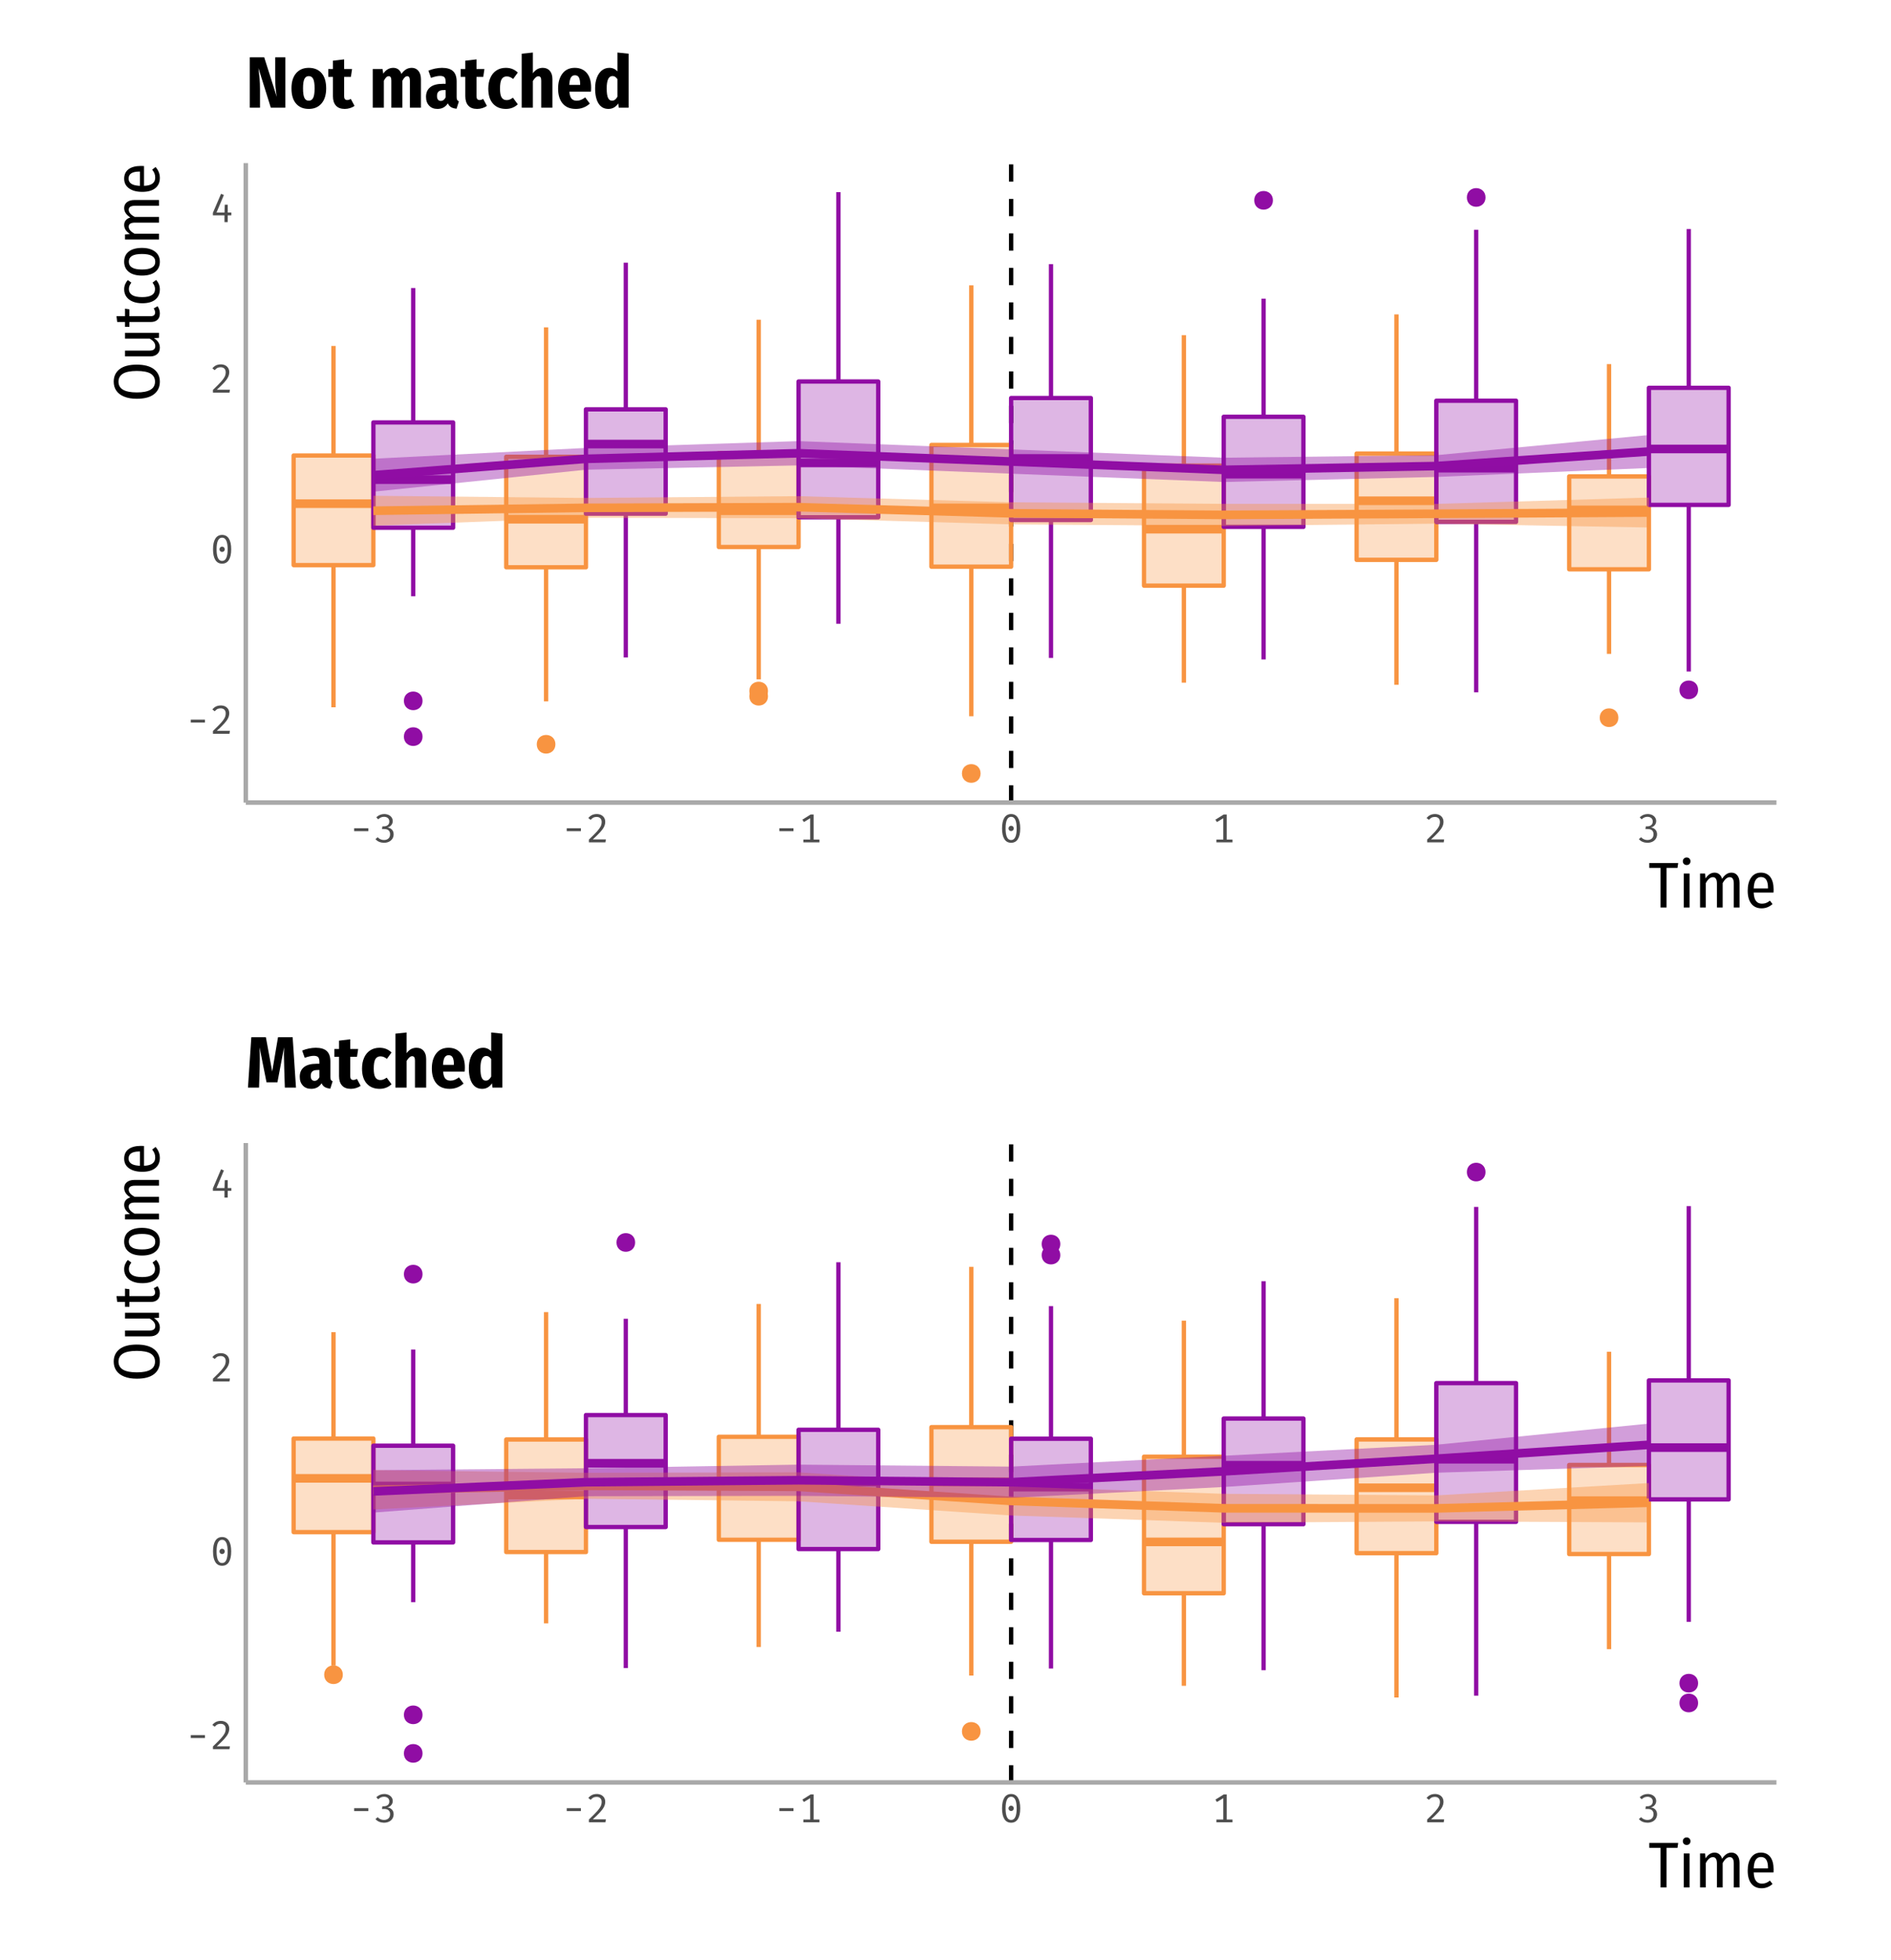 <?xml version="1.0" encoding="UTF-8"?>
<svg xmlns="http://www.w3.org/2000/svg" xmlns:xlink="http://www.w3.org/1999/xlink" width="468pt" height="485pt" viewBox="0 0 468 485" version="1.1">
<defs>
<g>
<symbol overflow="visible" id="glyph0-0">
<path style="stroke:none;" d="M 5.102 -10.5 L 5.102 3.5 L 0.898 3.5 L 0.898 -10.5 Z M 4.559 -9.98 L 1.449 -9.98 L 1.449 2.98 L 4.559 2.98 Z M 3.07 -1.73 C 3.07 -1.652 3.043 -1.594 2.996 -1.555 C 2.941 -1.508 2.883 -1.488 2.82 -1.488 C 2.75 -1.488 2.691 -1.508 2.645 -1.555 C 2.59 -1.594 2.566 -1.652 2.57 -1.73 L 2.57 -2.57 C 2.922 -2.59 3.16 -2.656 3.289 -2.766 C 3.414 -2.875 3.48 -3.066 3.48 -3.34 C 3.48 -3.559 3.434 -3.727 3.348 -3.852 C 3.258 -3.969 3.102 -4.031 2.871 -4.031 C 2.676 -4.031 2.5 -3.992 2.352 -3.922 C 2.301 -3.898 2.258 -3.891 2.219 -3.891 C 2.145 -3.891 2.086 -3.91 2.043 -3.953 C 2 -3.996 1.98 -4.051 1.98 -4.121 C 1.98 -4.242 2.078 -4.34 2.273 -4.41 C 2.469 -4.477 2.68 -4.512 2.91 -4.512 C 3.309 -4.512 3.594 -4.402 3.766 -4.191 C 3.934 -3.973 4.02 -3.695 4.02 -3.359 C 4.02 -3 3.941 -2.727 3.793 -2.539 C 3.641 -2.344 3.402 -2.227 3.07 -2.18 Z M 2.469 -0.852 C 2.465 -0.945 2.5 -1.027 2.57 -1.098 C 2.637 -1.16 2.719 -1.195 2.82 -1.199 C 2.914 -1.195 3 -1.16 3.07 -1.098 C 3.137 -1.027 3.168 -0.945 3.172 -0.852 C 3.168 -0.742 3.137 -0.656 3.07 -0.586 C 3 -0.516 2.914 -0.48 2.82 -0.48 C 2.719 -0.48 2.637 -0.516 2.57 -0.586 C 2.5 -0.656 2.465 -0.742 2.469 -0.852 Z M 2.469 -0.852 "/>
</symbol>
<symbol overflow="visible" id="glyph0-1">
<path style="stroke:none;" d="M 1.25 -3.488 L 4.75 -3.488 L 4.75 -2.77 L 1.25 -2.77 Z M 1.25 -3.488 "/>
</symbol>
<symbol overflow="visible" id="glyph0-2">
<path style="stroke:none;" d="M 2.691 -7 C 3.105 -6.996 3.473 -6.914 3.793 -6.75 C 4.105 -6.582 4.348 -6.352 4.52 -6.062 C 4.684 -5.77 4.77 -5.441 4.77 -5.078 C 4.77 -4.652 4.668 -4.238 4.473 -3.84 C 4.273 -3.434 3.961 -2.996 3.527 -2.523 C 3.094 -2.043 2.48 -1.441 1.691 -0.719 L 4.93 -0.719 L 4.828 0 L 0.73 0 L 0.73 -0.68 C 1.625 -1.539 2.293 -2.211 2.734 -2.699 C 3.168 -3.184 3.469 -3.602 3.641 -3.949 C 3.805 -4.293 3.891 -4.66 3.891 -5.051 C 3.891 -5.434 3.777 -5.734 3.559 -5.957 C 3.336 -6.176 3.035 -6.285 2.648 -6.289 C 2.32 -6.285 2.047 -6.23 1.836 -6.125 C 1.617 -6.012 1.398 -5.824 1.172 -5.559 L 0.59 -6.012 C 0.859 -6.348 1.164 -6.594 1.504 -6.758 C 1.84 -6.914 2.234 -6.996 2.691 -7 Z M 2.691 -7 "/>
</symbol>
<symbol overflow="visible" id="glyph0-3">
<path style="stroke:none;" d="M 3 -7 C 3.734 -6.996 4.293 -6.691 4.676 -6.086 C 5.059 -5.473 5.25 -4.594 5.25 -3.449 C 5.25 -2.293 5.059 -1.41 4.676 -0.805 C 4.293 -0.195 3.734 0.105 3 0.109 C 2.266 0.105 1.707 -0.195 1.324 -0.805 C 0.941 -1.41 0.75 -2.293 0.75 -3.449 C 0.75 -4.594 0.941 -5.473 1.324 -6.086 C 1.707 -6.691 2.266 -6.996 3 -7 Z M 3 -6.32 C 2.086 -6.316 1.629 -5.359 1.629 -3.449 C 1.629 -1.527 2.086 -0.566 3 -0.57 C 3.914 -0.566 4.371 -1.527 4.371 -3.449 C 4.371 -5.359 3.914 -6.316 3 -6.32 Z M 3 -4.102 C 3.188 -4.102 3.344 -4.035 3.469 -3.91 C 3.594 -3.777 3.656 -3.625 3.66 -3.449 C 3.656 -3.262 3.594 -3.105 3.469 -2.98 C 3.344 -2.852 3.188 -2.789 3 -2.789 C 2.812 -2.789 2.656 -2.852 2.535 -2.98 C 2.41 -3.105 2.348 -3.262 2.352 -3.449 C 2.348 -3.625 2.41 -3.777 2.535 -3.91 C 2.656 -4.035 2.812 -4.102 3 -4.102 Z M 3 -4.102 "/>
</symbol>
<symbol overflow="visible" id="glyph0-4">
<path style="stroke:none;" d="M 5.281 -1.672 L 4.391 -1.672 L 4.391 0 L 3.578 0 L 3.578 -1.672 L 0.719 -1.672 L 0.719 -2.289 L 2.738 -7 L 3.441 -6.699 L 1.609 -2.352 L 3.59 -2.352 L 3.66 -4.301 L 4.391 -4.301 L 4.391 -2.352 L 5.281 -2.352 Z M 5.281 -1.672 "/>
</symbol>
<symbol overflow="visible" id="glyph0-5">
<path style="stroke:none;" d="M 2.691 -7 C 3.105 -6.996 3.477 -6.918 3.801 -6.766 C 4.117 -6.605 4.363 -6.395 4.539 -6.133 C 4.711 -5.867 4.797 -5.578 4.801 -5.27 C 4.797 -4.867 4.668 -4.52 4.41 -4.227 C 4.148 -3.926 3.832 -3.742 3.461 -3.672 C 3.891 -3.637 4.258 -3.473 4.562 -3.18 C 4.863 -2.883 5.016 -2.484 5.02 -1.98 C 5.016 -1.586 4.914 -1.227 4.719 -0.91 C 4.516 -0.586 4.234 -0.336 3.875 -0.16 C 3.508 0.02 3.094 0.105 2.629 0.109 C 2.219 0.105 1.828 0.031 1.453 -0.121 C 1.078 -0.273 0.766 -0.5 0.52 -0.801 L 1.078 -1.262 C 1.266 -1.035 1.492 -0.867 1.766 -0.754 C 2.031 -0.633 2.312 -0.574 2.609 -0.578 C 3.086 -0.574 3.461 -0.699 3.734 -0.953 C 4 -1.199 4.137 -1.543 4.141 -1.98 C 4.137 -2.852 3.66 -3.285 2.711 -3.289 L 2.141 -3.289 L 2.238 -3.961 L 2.648 -3.961 C 3.008 -3.961 3.312 -4.062 3.57 -4.266 C 3.82 -4.469 3.949 -4.766 3.949 -5.16 C 3.949 -5.523 3.824 -5.809 3.582 -6.016 C 3.336 -6.215 3.027 -6.316 2.648 -6.32 C 2.359 -6.316 2.102 -6.266 1.883 -6.168 C 1.656 -6.066 1.426 -5.906 1.191 -5.691 L 0.73 -6.199 C 1.289 -6.73 1.941 -6.996 2.691 -7 Z M 2.691 -7 "/>
</symbol>
<symbol overflow="visible" id="glyph0-6">
<path style="stroke:none;" d="M 5.172 -0.68 L 5.172 0 L 1.199 0 L 1.199 -0.68 L 2.891 -0.68 L 2.891 -5.969 L 1.32 -5.02 L 0.949 -5.609 L 3 -6.891 L 3.738 -6.891 L 3.738 -0.68 Z M 5.172 -0.68 "/>
</symbol>
<symbol overflow="visible" id="glyph1-0">
<path style="stroke:none;" d="M 8.688 -16.801 L 8.688 5.602 L 1.969 5.602 L 1.969 -16.801 Z M 7.824 -15.969 L 2.848 -15.969 L 2.848 4.77 L 7.824 4.77 Z M 5.184 -7.215 C 5.82 -7.211 6.277 -7.043 6.551 -6.703 C 6.824 -6.359 6.961 -5.914 6.961 -5.375 C 6.961 -4.805 6.84 -4.367 6.598 -4.062 C 6.355 -3.75 5.969 -3.559 5.441 -3.488 L 5.441 -2.77 C 5.438 -2.648 5.398 -2.555 5.32 -2.488 C 5.238 -2.414 5.145 -2.379 5.039 -2.383 C 4.93 -2.379 4.836 -2.414 4.758 -2.488 C 4.68 -2.555 4.641 -2.648 4.641 -2.77 L 4.641 -4.113 C 5.203 -4.145 5.586 -4.246 5.793 -4.422 C 5.992 -4.598 6.094 -4.906 6.098 -5.344 C 6.094 -5.695 6.023 -5.965 5.887 -6.16 C 5.746 -6.348 5.492 -6.445 5.121 -6.449 C 4.809 -6.445 4.531 -6.387 4.289 -6.273 C 4.203 -6.238 4.133 -6.223 4.078 -6.223 C 3.961 -6.223 3.867 -6.258 3.797 -6.328 C 3.727 -6.398 3.691 -6.484 3.695 -6.594 C 3.691 -6.789 3.848 -6.945 4.168 -7.055 C 4.48 -7.16 4.82 -7.211 5.184 -7.215 Z M 5.039 -1.922 C 5.199 -1.922 5.332 -1.867 5.441 -1.762 C 5.547 -1.652 5.602 -1.52 5.602 -1.359 C 5.602 -1.188 5.547 -1.047 5.441 -0.938 C 5.332 -0.824 5.199 -0.766 5.039 -0.77 C 4.879 -0.766 4.746 -0.824 4.641 -0.938 C 4.531 -1.047 4.477 -1.188 4.48 -1.359 C 4.477 -1.52 4.531 -1.652 4.641 -1.762 C 4.746 -1.867 4.879 -1.922 5.039 -1.922 Z M 5.039 -1.922 "/>
</symbol>
<symbol overflow="visible" id="glyph1-1">
<path style="stroke:none;" d="M 7.328 -11.008 L 7.152 -9.793 L 4.449 -9.793 L 4.449 0 L 2.961 0 L 2.961 -9.793 L 0.176 -9.793 L 0.176 -11.008 Z M 7.328 -11.008 "/>
</symbol>
<symbol overflow="visible" id="glyph1-2">
<path style="stroke:none;" d="M 2.734 -8.414 L 2.734 0 L 1.297 0 L 1.297 -8.414 Z M 2.016 -12.383 C 2.293 -12.379 2.52 -12.289 2.695 -12.109 C 2.871 -11.926 2.957 -11.703 2.961 -11.441 C 2.957 -11.172 2.871 -10.949 2.703 -10.773 C 2.531 -10.598 2.305 -10.512 2.016 -10.512 C 1.738 -10.512 1.512 -10.598 1.336 -10.773 C 1.156 -10.949 1.066 -11.172 1.07 -11.441 C 1.066 -11.703 1.156 -11.926 1.336 -12.109 C 1.512 -12.289 1.738 -12.379 2.016 -12.383 Z M 2.016 -12.383 "/>
</symbol>
<symbol overflow="visible" id="glyph1-3">
<path style="stroke:none;" d="M 9.07 -8.625 C 9.68 -8.625 10.164 -8.398 10.527 -7.945 C 10.887 -7.492 11.066 -6.887 11.07 -6.129 L 11.07 0 L 9.648 0 L 9.648 -5.969 C 9.645 -6.988 9.312 -7.5 8.656 -7.504 C 8.012 -7.5 7.426 -7.008 6.895 -6.031 L 6.895 0 L 5.473 0 L 5.473 -5.969 C 5.473 -6.988 5.141 -7.5 4.48 -7.504 C 3.828 -7.5 3.242 -7.008 2.719 -6.031 L 2.719 0 L 1.297 0 L 1.297 -8.414 L 2.543 -8.414 L 2.656 -7.184 C 3.273 -8.145 4.02 -8.625 4.895 -8.625 C 5.352 -8.625 5.742 -8.488 6.062 -8.223 C 6.379 -7.953 6.609 -7.578 6.754 -7.09 C 7.398 -8.113 8.172 -8.625 9.07 -8.625 Z M 9.07 -8.625 "/>
</symbol>
<symbol overflow="visible" id="glyph1-4">
<path style="stroke:none;" d="M 7.199 -4.465 C 7.195 -4.238 7.184 -3.984 7.168 -3.711 L 2.273 -3.711 C 2.312 -2.727 2.508 -2.02 2.863 -1.59 C 3.211 -1.156 3.691 -0.941 4.305 -0.945 C 4.684 -0.941 5.027 -1 5.336 -1.121 C 5.637 -1.234 5.953 -1.426 6.289 -1.695 L 6.93 -0.848 C 6.137 -0.145 5.238 0.203 4.238 0.207 C 3.137 0.203 2.289 -0.172 1.688 -0.934 C 1.086 -1.691 0.785 -2.762 0.785 -4.145 C 0.785 -5.516 1.07 -6.605 1.648 -7.414 C 2.219 -8.219 3.02 -8.625 4.047 -8.625 C 5.059 -8.625 5.836 -8.262 6.383 -7.543 C 6.922 -6.82 7.195 -5.797 7.199 -4.465 Z M 5.809 -4.895 C 5.805 -6.652 5.223 -7.535 4.062 -7.535 C 3.527 -7.535 3.109 -7.312 2.801 -6.871 C 2.488 -6.426 2.312 -5.707 2.273 -4.719 L 5.809 -4.719 Z M 5.809 -4.895 "/>
</symbol>
<symbol overflow="visible" id="glyph2-0">
<path style="stroke:none;" d="M -16.801 -8.688 L 5.602 -8.688 L 5.602 -1.969 L -16.801 -1.969 Z M -15.969 -7.824 L -15.969 -2.848 L 4.77 -2.848 L 4.77 -7.824 Z M -7.215 -5.184 C -7.211 -5.82 -7.043 -6.277 -6.703 -6.551 C -6.359 -6.824 -5.914 -6.961 -5.375 -6.961 C -4.805 -6.961 -4.367 -6.84 -4.062 -6.598 C -3.75 -6.355 -3.559 -5.969 -3.488 -5.441 L -2.77 -5.441 C -2.648 -5.438 -2.555 -5.398 -2.488 -5.32 C -2.414 -5.238 -2.379 -5.145 -2.383 -5.039 C -2.379 -4.93 -2.414 -4.836 -2.488 -4.758 C -2.555 -4.68 -2.648 -4.641 -2.77 -4.641 L -4.113 -4.641 C -4.145 -5.203 -4.246 -5.586 -4.422 -5.793 C -4.598 -5.992 -4.906 -6.094 -5.344 -6.098 C -5.695 -6.094 -5.965 -6.023 -6.16 -5.887 C -6.348 -5.746 -6.445 -5.492 -6.449 -5.121 C -6.445 -4.809 -6.387 -4.531 -6.273 -4.289 C -6.238 -4.203 -6.223 -4.133 -6.223 -4.078 C -6.223 -3.961 -6.258 -3.867 -6.328 -3.797 C -6.398 -3.727 -6.484 -3.691 -6.594 -3.695 C -6.789 -3.691 -6.945 -3.848 -7.055 -4.168 C -7.16 -4.48 -7.211 -4.82 -7.215 -5.184 Z M -1.922 -5.039 C -1.922 -5.199 -1.867 -5.332 -1.762 -5.441 C -1.652 -5.547 -1.52 -5.602 -1.359 -5.602 C -1.188 -5.602 -1.047 -5.547 -0.938 -5.441 C -0.824 -5.332 -0.766 -5.199 -0.77 -5.039 C -0.766 -4.879 -0.824 -4.746 -0.938 -4.641 C -1.047 -4.531 -1.188 -4.477 -1.359 -4.48 C -1.52 -4.477 -1.652 -4.531 -1.762 -4.641 C -1.867 -4.746 -1.922 -4.879 -1.922 -5.039 Z M -1.922 -5.039 "/>
</symbol>
<symbol overflow="visible" id="glyph2-1">
<path style="stroke:none;" d="M -11.215 -5.023 C -11.215 -6.332 -10.73 -7.363 -9.766 -8.117 C -8.801 -8.867 -7.379 -9.246 -5.504 -9.246 C -3.652 -9.246 -2.238 -8.871 -1.262 -8.125 C -0.281 -7.379 0.203 -6.344 0.207 -5.023 C 0.203 -3.707 -0.273 -2.676 -1.238 -1.926 C -2.199 -1.172 -3.617 -0.797 -5.488 -0.801 C -6.711 -0.797 -7.754 -0.969 -8.613 -1.32 C -9.473 -1.664 -10.121 -2.156 -10.559 -2.789 C -10.996 -3.422 -11.215 -4.164 -11.215 -5.023 Z M -10.031 -5.023 C -10.031 -3.25 -8.516 -2.367 -5.488 -2.367 C -2.488 -2.367 -0.988 -3.25 -0.992 -5.023 C -0.988 -5.895 -1.348 -6.559 -2.062 -7.008 C -2.777 -7.453 -3.922 -7.676 -5.504 -7.68 C -7.066 -7.676 -8.215 -7.449 -8.941 -7 C -9.668 -6.543 -10.031 -5.883 -10.031 -5.023 Z M -10.031 -5.023 "/>
</symbol>
<symbol overflow="visible" id="glyph2-2">
<path style="stroke:none;" d="M 0 -7.07 L 0 -5.824 L -1.266 -5.742 C -0.285 -5.156 0.203 -4.371 0.207 -3.391 C 0.203 -2.715 -0.012 -2.188 -0.449 -1.805 C -0.883 -1.422 -1.473 -1.23 -2.223 -1.23 L -8.414 -1.23 L -8.414 -2.672 L -2.352 -2.672 C -1.859 -2.672 -1.5 -2.762 -1.273 -2.949 C -1.039 -3.133 -0.926 -3.414 -0.93 -3.793 C -0.926 -4.504 -1.395 -5.117 -2.336 -5.633 L -8.414 -5.633 L -8.414 -7.07 Z M 0 -7.07 "/>
</symbol>
<symbol overflow="visible" id="glyph2-3">
<path style="stroke:none;" d="M -0.367 -5.281 C 0.016 -4.742 0.203 -4.152 0.207 -3.504 C 0.203 -2.82 0.012 -2.293 -0.383 -1.926 C -0.773 -1.555 -1.328 -1.371 -2.047 -1.375 L -7.328 -1.375 L -7.328 -0.176 L -8.414 -0.176 L -8.414 -1.375 L -10.352 -1.375 L -10.527 -2.816 L -8.414 -2.816 L -8.414 -4.672 L -7.328 -4.512 L -7.328 -2.816 L -2.062 -2.816 C -1.336 -2.812 -0.973 -3.117 -0.977 -3.727 C -0.973 -3.906 -1 -4.074 -1.055 -4.23 C -1.109 -4.387 -1.188 -4.559 -1.297 -4.754 Z M -0.367 -5.281 "/>
</symbol>
<symbol overflow="visible" id="glyph2-4">
<path style="stroke:none;" d="M -8.625 -4.223 C -8.625 -4.668 -8.547 -5.078 -8.398 -5.453 C -8.246 -5.824 -8.02 -6.184 -7.711 -6.527 L -6.848 -5.887 C -7.047 -5.629 -7.199 -5.371 -7.305 -5.117 C -7.402 -4.859 -7.453 -4.586 -7.457 -4.289 C -7.453 -3.656 -7.188 -3.168 -6.656 -2.824 C -6.121 -2.477 -5.289 -2.301 -4.16 -2.305 C -2.047 -2.301 -0.988 -2.965 -0.992 -4.289 C -0.988 -4.586 -1.039 -4.855 -1.145 -5.102 C -1.242 -5.348 -1.395 -5.609 -1.602 -5.887 L -0.719 -6.559 C -0.102 -5.871 0.203 -5.098 0.207 -4.238 C 0.203 -3.16 -0.164 -2.316 -0.91 -1.703 C -1.652 -1.09 -2.73 -0.785 -4.145 -0.785 C -5.059 -0.785 -5.855 -0.926 -6.527 -1.207 C -7.199 -1.488 -7.715 -1.887 -8.078 -2.406 C -8.441 -2.922 -8.625 -3.527 -8.625 -4.223 Z M -8.625 -4.223 "/>
</symbol>
<symbol overflow="visible" id="glyph2-5">
<path style="stroke:none;" d="M -8.625 -4.223 C -8.625 -5.297 -8.246 -6.133 -7.488 -6.734 C -6.73 -7.328 -5.641 -7.629 -4.223 -7.633 C -2.855 -7.629 -1.777 -7.324 -0.984 -6.719 C -0.191 -6.109 0.203 -5.273 0.207 -4.207 C 0.203 -3.129 -0.184 -2.289 -0.961 -1.688 C -1.738 -1.086 -2.82 -0.785 -4.207 -0.785 C -5.605 -0.785 -6.691 -1.086 -7.465 -1.695 C -8.238 -2.301 -8.625 -3.145 -8.625 -4.223 Z M -7.473 -4.223 C -7.469 -3.594 -7.207 -3.113 -6.68 -2.785 C -6.148 -2.449 -5.324 -2.285 -4.207 -2.289 C -2.02 -2.285 -0.926 -2.926 -0.93 -4.207 C -0.926 -5.488 -2.023 -6.129 -4.223 -6.129 C -5.34 -6.129 -6.16 -5.969 -6.688 -5.648 C -7.207 -5.328 -7.469 -4.852 -7.473 -4.223 Z M -7.473 -4.223 "/>
</symbol>
<symbol overflow="visible" id="glyph2-6">
<path style="stroke:none;" d="M -8.625 -9.07 C -8.625 -9.68 -8.398 -10.164 -7.945 -10.527 C -7.492 -10.887 -6.887 -11.066 -6.129 -11.07 L 0 -11.07 L 0 -9.648 L -5.969 -9.648 C -6.988 -9.645 -7.5 -9.312 -7.504 -8.656 C -7.5 -8.012 -7.008 -7.426 -6.031 -6.895 L 0 -6.895 L 0 -5.473 L -5.969 -5.473 C -6.988 -5.473 -7.5 -5.141 -7.504 -4.48 C -7.5 -3.828 -7.008 -3.242 -6.031 -2.719 L 0 -2.719 L 0 -1.297 L -8.414 -1.297 L -8.414 -2.543 L -7.184 -2.656 C -8.145 -3.273 -8.625 -4.02 -8.625 -4.895 C -8.625 -5.352 -8.488 -5.742 -8.223 -6.062 C -7.953 -6.379 -7.578 -6.609 -7.09 -6.754 C -8.113 -7.398 -8.625 -8.172 -8.625 -9.07 Z M -8.625 -9.07 "/>
</symbol>
<symbol overflow="visible" id="glyph2-7">
<path style="stroke:none;" d="M -4.465 -7.199 C -4.238 -7.195 -3.984 -7.184 -3.711 -7.168 L -3.711 -2.273 C -2.727 -2.312 -2.02 -2.508 -1.59 -2.863 C -1.156 -3.211 -0.941 -3.691 -0.945 -4.305 C -0.941 -4.684 -1 -5.027 -1.121 -5.336 C -1.234 -5.637 -1.426 -5.953 -1.695 -6.289 L -0.848 -6.93 C -0.145 -6.137 0.203 -5.238 0.207 -4.238 C 0.203 -3.137 -0.172 -2.289 -0.934 -1.688 C -1.691 -1.086 -2.762 -0.785 -4.145 -0.785 C -5.516 -0.785 -6.605 -1.07 -7.414 -1.648 C -8.219 -2.219 -8.625 -3.02 -8.625 -4.047 C -8.625 -5.059 -8.262 -5.836 -7.543 -6.383 C -6.82 -6.922 -5.797 -7.195 -4.465 -7.199 Z M -4.895 -5.809 C -6.652 -5.805 -7.535 -5.223 -7.535 -4.062 C -7.535 -3.527 -7.312 -3.109 -6.871 -2.801 C -6.426 -2.488 -5.707 -2.312 -4.719 -2.273 L -4.719 -5.809 Z M -4.895 -5.809 "/>
</symbol>
<symbol overflow="visible" id="glyph3-0">
<path style="stroke:none;" d="M 9.773 -18.898 L 9.773 6.301 L 2.215 6.301 L 2.215 -18.898 Z M 8.801 -17.965 L 3.203 -17.965 L 3.203 5.363 L 8.801 5.363 Z M 5.832 -8.117 C 6.547 -8.113 7.059 -7.922 7.367 -7.539 C 7.672 -7.152 7.828 -6.656 7.828 -6.047 C 7.828 -5.41 7.691 -4.918 7.422 -4.57 C 7.152 -4.223 6.719 -4.008 6.121 -3.926 L 6.121 -3.113 C 6.117 -2.977 6.07 -2.871 5.984 -2.797 C 5.891 -2.719 5.789 -2.684 5.672 -2.684 C 5.547 -2.684 5.438 -2.719 5.352 -2.797 C 5.258 -2.871 5.215 -2.977 5.219 -3.113 L 5.219 -4.625 C 5.855 -4.656 6.289 -4.773 6.516 -4.977 C 6.742 -5.172 6.855 -5.52 6.859 -6.012 C 6.855 -6.406 6.777 -6.711 6.625 -6.93 C 6.465 -7.145 6.176 -7.254 5.762 -7.254 C 5.41 -7.254 5.098 -7.188 4.824 -7.055 C 4.723 -7.02 4.645 -7 4.59 -7.004 C 4.453 -7 4.348 -7.039 4.273 -7.117 C 4.191 -7.191 4.152 -7.289 4.156 -7.414 C 4.152 -7.641 4.332 -7.816 4.688 -7.938 C 5.039 -8.055 5.418 -8.113 5.832 -8.117 Z M 5.672 -2.16 C 5.852 -2.156 6 -2.098 6.121 -1.98 C 6.238 -1.859 6.297 -1.707 6.301 -1.531 C 6.297 -1.336 6.238 -1.176 6.121 -1.051 C 6 -0.922 5.852 -0.859 5.672 -0.863 C 5.488 -0.859 5.336 -0.922 5.219 -1.051 C 5.098 -1.176 5.039 -1.336 5.039 -1.531 C 5.039 -1.707 5.098 -1.859 5.219 -1.98 C 5.336 -2.098 5.488 -2.156 5.672 -2.16 Z M 5.672 -2.16 "/>
</symbol>
<symbol overflow="visible" id="glyph3-1">
<path style="stroke:none;" d="M 9.793 0 L 6.191 0 L 3.133 -9.793 C 3.152 -9.645 3.164 -9.527 3.168 -9.434 C 3.273 -8.566 3.355 -7.781 3.418 -7.082 C 3.477 -6.379 3.508 -5.566 3.512 -4.645 L 3.512 0 L 0.988 0 L 0.988 -12.473 L 4.555 -12.473 L 7.668 -2.664 C 7.402 -4.223 7.27 -5.777 7.273 -7.324 L 7.273 -12.473 L 9.793 -12.473 Z M 9.793 0 "/>
</symbol>
<symbol overflow="visible" id="glyph3-2">
<path style="stroke:none;" d="M 4.805 -9.863 C 6.148 -9.859 7.199 -9.426 7.965 -8.559 C 8.723 -7.688 9.105 -6.426 9.109 -4.77 C 9.105 -3.184 8.723 -1.941 7.957 -1.043 C 7.188 -0.145 6.137 0.305 4.805 0.305 C 3.461 0.305 2.41 -0.133 1.656 -1.008 C 0.898 -1.883 0.52 -3.141 0.523 -4.789 C 0.52 -6.383 0.902 -7.629 1.664 -8.523 C 2.426 -9.414 3.473 -9.859 4.805 -9.863 Z M 4.805 -7.812 C 4.312 -7.809 3.949 -7.574 3.723 -7.109 C 3.492 -6.637 3.379 -5.863 3.383 -4.789 C 3.379 -3.68 3.492 -2.895 3.723 -2.43 C 3.949 -1.957 4.312 -1.723 4.805 -1.727 C 5.297 -1.723 5.66 -1.961 5.895 -2.438 C 6.129 -2.91 6.246 -3.688 6.246 -4.77 C 6.246 -5.871 6.129 -6.652 5.902 -7.117 C 5.672 -7.578 5.309 -7.809 4.805 -7.812 Z M 4.805 -7.812 "/>
</symbol>
<symbol overflow="visible" id="glyph3-3">
<path style="stroke:none;" d="M 6.516 -0.449 C 6.191 -0.207 5.816 -0.023 5.391 0.105 C 4.965 0.238 4.535 0.305 4.105 0.305 C 3.129 0.305 2.395 0.031 1.906 -0.523 C 1.414 -1.07 1.172 -1.844 1.172 -2.844 L 1.172 -7.633 L 0.02 -7.633 L 0.02 -9.559 L 1.172 -9.559 L 1.172 -11.629 L 3.941 -11.953 L 3.941 -9.559 L 5.902 -9.559 L 5.617 -7.633 L 3.941 -7.633 L 3.941 -2.879 C 3.938 -2.215 4.191 -1.887 4.699 -1.891 C 4.973 -1.887 5.27 -1.977 5.598 -2.16 Z M 6.516 -0.449 "/>
</symbol>
<symbol overflow="visible" id="glyph3-4">
<path style="stroke:none;" d=""/>
</symbol>
<symbol overflow="visible" id="glyph3-5">
<path style="stroke:none;" d="M 10.602 -9.863 C 11.281 -9.859 11.832 -9.609 12.25 -9.105 C 12.66 -8.602 12.867 -7.922 12.871 -7.074 L 12.871 0 L 10.133 0 L 10.133 -6.715 C 10.129 -7.434 9.914 -7.793 9.484 -7.793 C 9.062 -7.793 8.66 -7.414 8.281 -6.66 L 8.281 0 L 5.543 0 L 5.543 -6.715 C 5.543 -7.434 5.332 -7.793 4.914 -7.793 C 4.672 -7.793 4.457 -7.695 4.266 -7.504 C 4.07 -7.312 3.879 -7.031 3.691 -6.66 L 3.691 0 L 0.938 0 L 0.938 -9.559 L 3.367 -9.559 L 3.547 -8.426 C 4.203 -9.383 5.031 -9.859 6.031 -9.863 C 6.508 -9.859 6.922 -9.73 7.27 -9.477 C 7.617 -9.215 7.875 -8.84 8.047 -8.352 C 8.391 -8.852 8.773 -9.23 9.188 -9.484 C 9.602 -9.734 10.07 -9.859 10.602 -9.863 Z M 10.602 -9.863 "/>
</symbol>
<symbol overflow="visible" id="glyph3-6">
<path style="stroke:none;" d="M 7.973 -2.645 C 7.969 -2.316 8.012 -2.078 8.098 -1.926 C 8.184 -1.766 8.328 -1.645 8.531 -1.566 L 7.957 0.254 C 7.402 0.199 6.949 0.078 6.605 -0.125 C 6.254 -0.328 5.984 -0.648 5.797 -1.078 C 5.203 -0.156 4.348 0.305 3.223 0.305 C 2.355 0.305 1.668 0.035 1.16 -0.512 C 0.648 -1.055 0.391 -1.781 0.395 -2.684 C 0.391 -3.723 0.742 -4.52 1.449 -5.074 C 2.148 -5.625 3.168 -5.898 4.5 -5.902 L 5.258 -5.902 L 5.258 -6.355 C 5.254 -6.914 5.152 -7.305 4.949 -7.531 C 4.742 -7.75 4.383 -7.863 3.871 -7.867 C 3.281 -7.863 2.531 -7.699 1.621 -7.379 L 0.988 -9.16 C 1.516 -9.387 2.078 -9.562 2.68 -9.684 C 3.277 -9.801 3.836 -9.859 4.355 -9.863 C 5.59 -9.859 6.504 -9.586 7.09 -9.035 C 7.676 -8.48 7.969 -7.641 7.973 -6.516 Z M 4.051 -1.676 C 4.301 -1.676 4.531 -1.75 4.742 -1.906 C 4.949 -2.059 5.121 -2.281 5.258 -2.574 L 5.258 -4.355 L 4.754 -4.355 C 4.184 -4.352 3.77 -4.234 3.508 -4.004 C 3.242 -3.766 3.109 -3.402 3.113 -2.914 C 3.109 -2.504 3.191 -2.195 3.355 -1.988 C 3.516 -1.777 3.746 -1.676 4.051 -1.676 Z M 4.051 -1.676 "/>
</symbol>
<symbol overflow="visible" id="glyph3-7">
<path style="stroke:none;" d="M 4.859 -9.863 C 5.457 -9.859 6 -9.766 6.48 -9.574 C 6.957 -9.383 7.406 -9.09 7.828 -8.695 L 6.68 -7.109 C 6.402 -7.32 6.137 -7.48 5.887 -7.586 C 5.633 -7.684 5.363 -7.734 5.074 -7.738 C 4.52 -7.734 4.105 -7.508 3.832 -7.055 C 3.559 -6.598 3.422 -5.816 3.422 -4.715 C 3.422 -3.656 3.562 -2.918 3.844 -2.5 C 4.125 -2.078 4.527 -1.867 5.059 -1.871 C 5.332 -1.867 5.586 -1.914 5.812 -2.004 C 6.039 -2.094 6.309 -2.246 6.625 -2.465 L 7.828 -0.828 C 7 -0.07 6.02 0.305 4.895 0.305 C 3.523 0.305 2.453 -0.133 1.684 -1.008 C 0.906 -1.883 0.52 -3.113 0.523 -4.699 C 0.52 -5.742 0.699 -6.652 1.055 -7.434 C 1.406 -8.211 1.91 -8.812 2.566 -9.234 C 3.219 -9.652 3.98 -9.859 4.859 -9.863 Z M 4.859 -9.863 "/>
</symbol>
<symbol overflow="visible" id="glyph3-8">
<path style="stroke:none;" d="M 6.156 -9.863 C 6.898 -9.859 7.484 -9.613 7.91 -9.117 C 8.336 -8.617 8.547 -7.934 8.551 -7.074 L 8.551 0 L 5.777 0 L 5.777 -6.695 C 5.777 -7.09 5.715 -7.367 5.598 -7.531 C 5.473 -7.691 5.305 -7.773 5.094 -7.777 C 4.852 -7.773 4.621 -7.676 4.398 -7.48 C 4.176 -7.281 3.945 -6.988 3.707 -6.605 L 3.707 0 L 0.938 0 L 0.938 -13.355 L 3.707 -13.645 L 3.707 -8.516 C 4.039 -8.969 4.406 -9.309 4.805 -9.531 C 5.199 -9.75 5.648 -9.859 6.156 -9.863 Z M 6.156 -9.863 "/>
</symbol>
<symbol overflow="visible" id="glyph3-9">
<path style="stroke:none;" d="M 8.695 -4.969 C 8.695 -4.582 8.676 -4.246 8.641 -3.961 L 3.312 -3.961 C 3.383 -3.117 3.57 -2.531 3.871 -2.211 C 4.168 -1.883 4.594 -1.723 5.148 -1.727 C 5.504 -1.723 5.844 -1.789 6.172 -1.926 C 6.492 -2.055 6.848 -2.258 7.234 -2.539 L 8.371 -1.008 C 7.383 -0.133 6.238 0.305 4.934 0.305 C 3.492 0.305 2.395 -0.141 1.648 -1.035 C 0.895 -1.926 0.52 -3.16 0.523 -4.734 C 0.52 -6.27 0.879 -7.508 1.602 -8.449 C 2.32 -9.391 3.336 -9.859 4.645 -9.863 C 5.902 -9.859 6.891 -9.438 7.613 -8.594 C 8.332 -7.746 8.695 -6.539 8.695 -4.969 Z M 5.977 -5.762 C 5.977 -6.512 5.875 -7.078 5.68 -7.461 C 5.477 -7.836 5.145 -8.027 4.68 -8.027 C 4.258 -8.027 3.934 -7.848 3.707 -7.496 C 3.477 -7.137 3.34 -6.516 3.293 -5.633 L 5.977 -5.633 Z M 5.977 -5.762 "/>
</symbol>
<symbol overflow="visible" id="glyph3-10">
<path style="stroke:none;" d="M 8.855 -13.355 L 8.855 0 L 6.406 0 L 6.281 -1.062 C 5.668 -0.148 4.855 0.305 3.852 0.305 C 2.781 0.305 1.965 -0.141 1.402 -1.035 C 0.836 -1.926 0.555 -3.176 0.559 -4.789 C 0.555 -5.793 0.703 -6.684 1 -7.453 C 1.293 -8.219 1.707 -8.812 2.242 -9.234 C 2.773 -9.652 3.387 -9.859 4.086 -9.863 C 4.887 -9.859 5.555 -9.566 6.086 -8.98 L 6.086 -13.645 Z M 4.734 -1.727 C 5.008 -1.723 5.254 -1.805 5.473 -1.969 C 5.688 -2.133 5.891 -2.383 6.086 -2.719 L 6.086 -7.055 C 5.891 -7.32 5.699 -7.516 5.516 -7.641 C 5.328 -7.766 5.109 -7.828 4.859 -7.828 C 3.898 -7.828 3.422 -6.812 3.422 -4.789 C 3.422 -3.645 3.535 -2.852 3.762 -2.402 C 3.988 -1.949 4.312 -1.723 4.734 -1.727 Z M 4.734 -1.727 "/>
</symbol>
<symbol overflow="visible" id="glyph3-11">
<path style="stroke:none;" d="M 12.422 0 L 9.664 0 L 9.504 -4.934 C 9.457 -6.371 9.434 -7.43 9.434 -8.117 C 9.434 -8.953 9.445 -9.574 9.469 -9.973 L 7.828 -1.312 L 5.129 -1.312 L 3.402 -9.973 C 3.445 -9.059 3.469 -8.09 3.473 -7.074 C 3.469 -6.613 3.457 -5.883 3.438 -4.879 L 3.277 0 L 0.539 0 L 1.367 -12.473 L 4.969 -12.473 L 6.535 -3.977 L 7.973 -12.473 L 11.594 -12.473 Z M 12.422 0 "/>
</symbol>
</g>
<clipPath id="clip1">
  <path d="M 249 40.359 L 251 40.359 L 251 198.602 L 249 198.602 Z M 249 40.359 "/>
</clipPath>
<clipPath id="clip2">
  <path d="M 249 282.859 L 251 282.859 L 251 441.102 L 249 441.102 Z M 249 282.859 "/>
</clipPath>
</defs>
<g id="surface6">
<rect x="0" y="0" width="468" height="485" style="fill:rgb(100%,100%,100%);fill-opacity:1;stroke:none;"/>
<g clip-path="url(#clip1)" clip-rule="nonzero">
<path style="fill:none;stroke-width:1.067;stroke-linecap:butt;stroke-linejoin:round;stroke:rgb(0%,0%,0%);stroke-opacity:1;stroke-dasharray:4.268,4.268;stroke-miterlimit:10;" d="M 250.242 198.602 L 250.242 40.359 "/>
</g>
<path style="fill:none;stroke-width:1.067;stroke-linecap:butt;stroke-linejoin:round;stroke:rgb(97.255%,58.039%,25.49%);stroke-opacity:1;stroke-miterlimit:10;" d="M 82.535 112.723 L 82.535 85.609 "/>
<path style="fill:none;stroke-width:1.067;stroke-linecap:butt;stroke-linejoin:round;stroke:rgb(97.255%,58.039%,25.49%);stroke-opacity:1;stroke-miterlimit:10;" d="M 82.535 139.848 L 82.535 175.031 "/>
<path style="fill-rule:nonzero;fill:rgb(97.255%,58.039%,25.49%);fill-opacity:0.298;stroke-width:1.067;stroke-linecap:round;stroke-linejoin:round;stroke:rgb(97.255%,58.039%,25.49%);stroke-opacity:1;stroke-miterlimit:10;" d="M 72.672 112.723 L 72.672 139.848 L 92.402 139.848 L 92.402 112.723 Z M 72.672 112.723 "/>
<path style="fill:none;stroke-width:2.134;stroke-linecap:butt;stroke-linejoin:round;stroke:rgb(97.255%,58.039%,25.49%);stroke-opacity:1;stroke-miterlimit:10;" d="M 72.672 124.648 L 92.402 124.648 "/>
<path style="fill-rule:nonzero;fill:rgb(56.471%,5.098%,64.314%);fill-opacity:1;stroke-width:0.709;stroke-linecap:round;stroke-linejoin:round;stroke:rgb(56.471%,5.098%,64.314%);stroke-opacity:1;stroke-miterlimit:10;" d="M 104.223 173.438 C 104.223 176.043 100.312 176.043 100.312 173.438 C 100.312 170.832 104.223 170.832 104.223 173.438 "/>
<path style="fill-rule:nonzero;fill:rgb(56.471%,5.098%,64.314%);fill-opacity:1;stroke-width:0.709;stroke-linecap:round;stroke-linejoin:round;stroke:rgb(56.471%,5.098%,64.314%);stroke-opacity:1;stroke-miterlimit:10;" d="M 104.223 182.289 C 104.223 184.898 100.312 184.898 100.312 182.289 C 100.312 179.684 104.223 179.684 104.223 182.289 "/>
<path style="fill:none;stroke-width:1.067;stroke-linecap:butt;stroke-linejoin:round;stroke:rgb(56.471%,5.098%,64.314%);stroke-opacity:1;stroke-miterlimit:10;" d="M 102.266 104.539 L 102.266 71.27 "/>
<path style="fill:none;stroke-width:1.067;stroke-linecap:butt;stroke-linejoin:round;stroke:rgb(56.471%,5.098%,64.314%);stroke-opacity:1;stroke-miterlimit:10;" d="M 102.266 130.598 L 102.266 147.566 "/>
<path style="fill-rule:nonzero;fill:rgb(56.471%,5.098%,64.314%);fill-opacity:0.298;stroke-width:1.067;stroke-linecap:round;stroke-linejoin:round;stroke:rgb(56.471%,5.098%,64.314%);stroke-opacity:1;stroke-miterlimit:10;" d="M 92.402 104.539 L 92.402 130.598 L 112.133 130.598 L 112.133 104.539 Z M 92.402 104.539 "/>
<path style="fill:none;stroke-width:2.134;stroke-linecap:butt;stroke-linejoin:round;stroke:rgb(56.471%,5.098%,64.314%);stroke-opacity:1;stroke-miterlimit:10;" d="M 92.402 118.688 L 112.133 118.688 "/>
<path style="fill-rule:nonzero;fill:rgb(97.255%,58.039%,25.49%);fill-opacity:1;stroke-width:0.709;stroke-linecap:round;stroke-linejoin:round;stroke:rgb(97.255%,58.039%,25.49%);stroke-opacity:1;stroke-miterlimit:10;" d="M 137.105 184.184 C 137.105 186.789 133.195 186.789 133.195 184.184 C 133.195 181.578 137.105 181.578 137.105 184.184 "/>
<path style="fill:none;stroke-width:1.067;stroke-linecap:butt;stroke-linejoin:round;stroke:rgb(97.255%,58.039%,25.49%);stroke-opacity:1;stroke-miterlimit:10;" d="M 135.148 113.039 L 135.148 81.004 "/>
<path style="fill:none;stroke-width:1.067;stroke-linecap:butt;stroke-linejoin:round;stroke:rgb(97.255%,58.039%,25.49%);stroke-opacity:1;stroke-miterlimit:10;" d="M 135.148 140.383 L 135.148 173.574 "/>
<path style="fill-rule:nonzero;fill:rgb(97.255%,58.039%,25.49%);fill-opacity:0.298;stroke-width:1.067;stroke-linecap:round;stroke-linejoin:round;stroke:rgb(97.255%,58.039%,25.49%);stroke-opacity:1;stroke-miterlimit:10;" d="M 125.285 113.039 L 125.285 140.383 L 145.016 140.383 L 145.016 113.039 Z M 125.285 113.039 "/>
<path style="fill:none;stroke-width:2.134;stroke-linecap:butt;stroke-linejoin:round;stroke:rgb(97.255%,58.039%,25.49%);stroke-opacity:1;stroke-miterlimit:10;" d="M 125.285 128.504 L 145.016 128.504 "/>
<path style="fill:none;stroke-width:1.067;stroke-linecap:butt;stroke-linejoin:round;stroke:rgb(56.471%,5.098%,64.314%);stroke-opacity:1;stroke-miterlimit:10;" d="M 154.879 101.305 L 154.879 65.012 "/>
<path style="fill:none;stroke-width:1.067;stroke-linecap:butt;stroke-linejoin:round;stroke:rgb(56.471%,5.098%,64.314%);stroke-opacity:1;stroke-miterlimit:10;" d="M 154.879 127.117 L 154.879 162.707 "/>
<path style="fill-rule:nonzero;fill:rgb(56.471%,5.098%,64.314%);fill-opacity:0.298;stroke-width:1.067;stroke-linecap:round;stroke-linejoin:round;stroke:rgb(56.471%,5.098%,64.314%);stroke-opacity:1;stroke-miterlimit:10;" d="M 145.016 101.305 L 145.016 127.117 L 164.746 127.117 L 164.746 101.305 Z M 145.016 101.305 "/>
<path style="fill:none;stroke-width:2.134;stroke-linecap:butt;stroke-linejoin:round;stroke:rgb(56.471%,5.098%,64.314%);stroke-opacity:1;stroke-miterlimit:10;" d="M 145.016 109.891 L 164.746 109.891 "/>
<path style="fill-rule:nonzero;fill:rgb(97.255%,58.039%,25.49%);fill-opacity:1;stroke-width:0.709;stroke-linecap:round;stroke-linejoin:round;stroke:rgb(97.255%,58.039%,25.49%);stroke-opacity:1;stroke-miterlimit:10;" d="M 189.719 171.012 C 189.719 173.617 185.809 173.617 185.809 171.012 C 185.809 168.406 189.719 168.406 189.719 171.012 "/>
<path style="fill-rule:nonzero;fill:rgb(97.255%,58.039%,25.49%);fill-opacity:1;stroke-width:0.709;stroke-linecap:round;stroke-linejoin:round;stroke:rgb(97.255%,58.039%,25.49%);stroke-opacity:1;stroke-miterlimit:10;" d="M 189.719 172.301 C 189.719 174.906 185.809 174.906 185.809 172.301 C 185.809 169.695 189.719 169.695 189.719 172.301 "/>
<path style="fill:none;stroke-width:1.067;stroke-linecap:butt;stroke-linejoin:round;stroke:rgb(97.255%,58.039%,25.49%);stroke-opacity:1;stroke-miterlimit:10;" d="M 187.766 112.105 L 187.766 79.129 "/>
<path style="fill:none;stroke-width:1.067;stroke-linecap:butt;stroke-linejoin:round;stroke:rgb(97.255%,58.039%,25.49%);stroke-opacity:1;stroke-miterlimit:10;" d="M 187.766 135.367 L 187.766 168.117 "/>
<path style="fill-rule:nonzero;fill:rgb(97.255%,58.039%,25.49%);fill-opacity:0.298;stroke-width:1.067;stroke-linecap:round;stroke-linejoin:round;stroke:rgb(97.255%,58.039%,25.49%);stroke-opacity:1;stroke-miterlimit:10;" d="M 177.898 112.105 L 177.898 135.367 L 197.629 135.367 L 197.629 112.105 Z M 177.898 112.105 "/>
<path style="fill:none;stroke-width:2.134;stroke-linecap:butt;stroke-linejoin:round;stroke:rgb(97.255%,58.039%,25.49%);stroke-opacity:1;stroke-miterlimit:10;" d="M 177.898 126.375 L 197.629 126.375 "/>
<path style="fill:none;stroke-width:1.067;stroke-linecap:butt;stroke-linejoin:round;stroke:rgb(56.471%,5.098%,64.314%);stroke-opacity:1;stroke-miterlimit:10;" d="M 207.496 94.414 L 207.496 47.551 "/>
<path style="fill:none;stroke-width:1.067;stroke-linecap:butt;stroke-linejoin:round;stroke:rgb(56.471%,5.098%,64.314%);stroke-opacity:1;stroke-miterlimit:10;" d="M 207.496 128.016 L 207.496 154.363 "/>
<path style="fill-rule:nonzero;fill:rgb(56.471%,5.098%,64.314%);fill-opacity:0.298;stroke-width:1.067;stroke-linecap:round;stroke-linejoin:round;stroke:rgb(56.471%,5.098%,64.314%);stroke-opacity:1;stroke-miterlimit:10;" d="M 197.629 94.414 L 197.629 128.016 L 217.359 128.016 L 217.359 94.414 Z M 197.629 94.414 "/>
<path style="fill:none;stroke-width:2.134;stroke-linecap:butt;stroke-linejoin:round;stroke:rgb(56.471%,5.098%,64.314%);stroke-opacity:1;stroke-miterlimit:10;" d="M 197.629 114.562 L 217.359 114.562 "/>
<path style="fill-rule:nonzero;fill:rgb(97.255%,58.039%,25.49%);fill-opacity:1;stroke-width:0.709;stroke-linecap:round;stroke-linejoin:round;stroke:rgb(97.255%,58.039%,25.49%);stroke-opacity:1;stroke-miterlimit:10;" d="M 242.332 191.406 C 242.332 194.016 238.422 194.016 238.422 191.406 C 238.422 188.801 242.332 188.801 242.332 191.406 "/>
<path style="fill:none;stroke-width:1.067;stroke-linecap:butt;stroke-linejoin:round;stroke:rgb(97.255%,58.039%,25.49%);stroke-opacity:1;stroke-miterlimit:10;" d="M 240.379 110.109 L 240.379 70.609 "/>
<path style="fill:none;stroke-width:1.067;stroke-linecap:butt;stroke-linejoin:round;stroke:rgb(97.255%,58.039%,25.49%);stroke-opacity:1;stroke-miterlimit:10;" d="M 240.379 140.234 L 240.379 177.242 "/>
<path style="fill-rule:nonzero;fill:rgb(97.255%,58.039%,25.49%);fill-opacity:0.298;stroke-width:1.067;stroke-linecap:round;stroke-linejoin:round;stroke:rgb(97.255%,58.039%,25.49%);stroke-opacity:1;stroke-miterlimit:10;" d="M 230.512 110.109 L 230.512 140.234 L 250.242 140.234 L 250.242 110.109 Z M 230.512 110.109 "/>
<path style="fill:none;stroke-width:2.134;stroke-linecap:butt;stroke-linejoin:round;stroke:rgb(97.255%,58.039%,25.49%);stroke-opacity:1;stroke-miterlimit:10;" d="M 230.512 125.676 L 250.242 125.676 "/>
<path style="fill:none;stroke-width:1.067;stroke-linecap:butt;stroke-linejoin:round;stroke:rgb(56.471%,5.098%,64.314%);stroke-opacity:1;stroke-miterlimit:10;" d="M 260.109 98.5 L 260.109 65.375 "/>
<path style="fill:none;stroke-width:1.067;stroke-linecap:butt;stroke-linejoin:round;stroke:rgb(56.471%,5.098%,64.314%);stroke-opacity:1;stroke-miterlimit:10;" d="M 260.109 128.68 L 260.109 162.809 "/>
<path style="fill-rule:nonzero;fill:rgb(56.471%,5.098%,64.314%);fill-opacity:0.298;stroke-width:1.067;stroke-linecap:round;stroke-linejoin:round;stroke:rgb(56.471%,5.098%,64.314%);stroke-opacity:1;stroke-miterlimit:10;" d="M 250.242 98.5 L 250.242 128.68 L 269.973 128.68 L 269.973 98.5 Z M 250.242 98.5 "/>
<path style="fill:none;stroke-width:2.134;stroke-linecap:butt;stroke-linejoin:round;stroke:rgb(56.471%,5.098%,64.314%);stroke-opacity:1;stroke-miterlimit:10;" d="M 250.242 113.445 L 269.973 113.445 "/>
<path style="fill:none;stroke-width:1.067;stroke-linecap:butt;stroke-linejoin:round;stroke:rgb(97.255%,58.039%,25.49%);stroke-opacity:1;stroke-miterlimit:10;" d="M 292.992 115.223 L 292.992 82.957 "/>
<path style="fill:none;stroke-width:1.067;stroke-linecap:butt;stroke-linejoin:round;stroke:rgb(97.255%,58.039%,25.49%);stroke-opacity:1;stroke-miterlimit:10;" d="M 292.992 144.93 L 292.992 168.945 "/>
<path style="fill-rule:nonzero;fill:rgb(97.255%,58.039%,25.49%);fill-opacity:0.298;stroke-width:1.067;stroke-linecap:round;stroke-linejoin:round;stroke:rgb(97.255%,58.039%,25.49%);stroke-opacity:1;stroke-miterlimit:10;" d="M 283.129 115.223 L 283.129 144.93 L 302.855 144.93 L 302.855 115.223 Z M 283.129 115.223 "/>
<path style="fill:none;stroke-width:2.134;stroke-linecap:butt;stroke-linejoin:round;stroke:rgb(97.255%,58.039%,25.49%);stroke-opacity:1;stroke-miterlimit:10;" d="M 283.129 130.961 L 302.855 130.961 "/>
<path style="fill-rule:nonzero;fill:rgb(56.471%,5.098%,64.314%);fill-opacity:1;stroke-width:0.709;stroke-linecap:round;stroke-linejoin:round;stroke:rgb(56.471%,5.098%,64.314%);stroke-opacity:1;stroke-miterlimit:10;" d="M 314.676 49.574 C 314.676 52.18 310.766 52.18 310.766 49.574 C 310.766 46.969 314.676 46.969 314.676 49.574 "/>
<path style="fill:none;stroke-width:1.067;stroke-linecap:butt;stroke-linejoin:round;stroke:rgb(56.471%,5.098%,64.314%);stroke-opacity:1;stroke-miterlimit:10;" d="M 312.723 103.141 L 312.723 73.906 "/>
<path style="fill:none;stroke-width:1.067;stroke-linecap:butt;stroke-linejoin:round;stroke:rgb(56.471%,5.098%,64.314%);stroke-opacity:1;stroke-miterlimit:10;" d="M 312.723 130.387 L 312.723 163.191 "/>
<path style="fill-rule:nonzero;fill:rgb(56.471%,5.098%,64.314%);fill-opacity:0.298;stroke-width:1.067;stroke-linecap:round;stroke-linejoin:round;stroke:rgb(56.471%,5.098%,64.314%);stroke-opacity:1;stroke-miterlimit:10;" d="M 302.855 103.141 L 302.855 130.387 L 322.586 130.387 L 322.586 103.141 Z M 302.855 103.141 "/>
<path style="fill:none;stroke-width:2.134;stroke-linecap:butt;stroke-linejoin:round;stroke:rgb(56.471%,5.098%,64.314%);stroke-opacity:1;stroke-miterlimit:10;" d="M 302.855 117.34 L 322.586 117.34 "/>
<path style="fill:none;stroke-width:1.067;stroke-linecap:butt;stroke-linejoin:round;stroke:rgb(97.255%,58.039%,25.49%);stroke-opacity:1;stroke-miterlimit:10;" d="M 345.605 112.242 L 345.605 77.805 "/>
<path style="fill:none;stroke-width:1.067;stroke-linecap:butt;stroke-linejoin:round;stroke:rgb(97.255%,58.039%,25.49%);stroke-opacity:1;stroke-miterlimit:10;" d="M 345.605 138.543 L 345.605 169.465 "/>
<path style="fill-rule:nonzero;fill:rgb(97.255%,58.039%,25.49%);fill-opacity:0.298;stroke-width:1.067;stroke-linecap:round;stroke-linejoin:round;stroke:rgb(97.255%,58.039%,25.49%);stroke-opacity:1;stroke-miterlimit:10;" d="M 335.742 112.242 L 335.742 138.543 L 355.473 138.543 L 355.473 112.242 Z M 335.742 112.242 "/>
<path style="fill:none;stroke-width:2.134;stroke-linecap:butt;stroke-linejoin:round;stroke:rgb(97.255%,58.039%,25.49%);stroke-opacity:1;stroke-miterlimit:10;" d="M 335.742 123.918 L 355.473 123.918 "/>
<path style="fill-rule:nonzero;fill:rgb(56.471%,5.098%,64.314%);fill-opacity:1;stroke-width:0.709;stroke-linecap:round;stroke-linejoin:round;stroke:rgb(56.471%,5.098%,64.314%);stroke-opacity:1;stroke-miterlimit:10;" d="M 367.293 48.863 C 367.293 51.469 363.383 51.469 363.383 48.863 C 363.383 46.258 367.293 46.258 367.293 48.863 "/>
<path style="fill:none;stroke-width:1.067;stroke-linecap:butt;stroke-linejoin:round;stroke:rgb(56.471%,5.098%,64.314%);stroke-opacity:1;stroke-miterlimit:10;" d="M 365.336 99.164 L 365.336 56.863 "/>
<path style="fill:none;stroke-width:1.067;stroke-linecap:butt;stroke-linejoin:round;stroke:rgb(56.471%,5.098%,64.314%);stroke-opacity:1;stroke-miterlimit:10;" d="M 365.336 129.145 L 365.336 171.324 "/>
<path style="fill-rule:nonzero;fill:rgb(56.471%,5.098%,64.314%);fill-opacity:0.298;stroke-width:1.067;stroke-linecap:round;stroke-linejoin:round;stroke:rgb(56.471%,5.098%,64.314%);stroke-opacity:1;stroke-miterlimit:10;" d="M 355.473 99.164 L 355.473 129.145 L 375.203 129.145 L 375.203 99.164 Z M 355.473 99.164 "/>
<path style="fill:none;stroke-width:2.134;stroke-linecap:butt;stroke-linejoin:round;stroke:rgb(56.471%,5.098%,64.314%);stroke-opacity:1;stroke-miterlimit:10;" d="M 355.473 115.859 L 375.203 115.859 "/>
<path style="fill-rule:nonzero;fill:rgb(97.255%,58.039%,25.49%);fill-opacity:1;stroke-width:0.709;stroke-linecap:round;stroke-linejoin:round;stroke:rgb(97.255%,58.039%,25.49%);stroke-opacity:1;stroke-miterlimit:10;" d="M 400.176 177.609 C 400.176 180.215 396.266 180.215 396.266 177.609 C 396.266 175.004 400.176 175.004 400.176 177.609 "/>
<path style="fill:none;stroke-width:1.067;stroke-linecap:butt;stroke-linejoin:round;stroke:rgb(97.255%,58.039%,25.49%);stroke-opacity:1;stroke-miterlimit:10;" d="M 398.219 117.898 L 398.219 90.109 "/>
<path style="fill:none;stroke-width:1.067;stroke-linecap:butt;stroke-linejoin:round;stroke:rgb(97.255%,58.039%,25.49%);stroke-opacity:1;stroke-miterlimit:10;" d="M 398.219 140.883 L 398.219 161.82 "/>
<path style="fill-rule:nonzero;fill:rgb(97.255%,58.039%,25.49%);fill-opacity:0.298;stroke-width:1.067;stroke-linecap:round;stroke-linejoin:round;stroke:rgb(97.255%,58.039%,25.49%);stroke-opacity:1;stroke-miterlimit:10;" d="M 388.355 117.898 L 388.355 140.883 L 408.086 140.883 L 408.086 117.898 Z M 388.355 117.898 "/>
<path style="fill:none;stroke-width:2.134;stroke-linecap:butt;stroke-linejoin:round;stroke:rgb(97.255%,58.039%,25.49%);stroke-opacity:1;stroke-miterlimit:10;" d="M 388.355 126.191 L 408.086 126.191 "/>
<path style="fill-rule:nonzero;fill:rgb(56.471%,5.098%,64.314%);fill-opacity:1;stroke-width:0.709;stroke-linecap:round;stroke-linejoin:round;stroke:rgb(56.471%,5.098%,64.314%);stroke-opacity:1;stroke-miterlimit:10;" d="M 419.906 170.719 C 419.906 173.324 415.996 173.324 415.996 170.719 C 415.996 168.113 419.906 168.113 419.906 170.719 "/>
<path style="fill:none;stroke-width:1.067;stroke-linecap:butt;stroke-linejoin:round;stroke:rgb(56.471%,5.098%,64.314%);stroke-opacity:1;stroke-miterlimit:10;" d="M 417.949 95.977 L 417.949 56.672 "/>
<path style="fill:none;stroke-width:1.067;stroke-linecap:butt;stroke-linejoin:round;stroke:rgb(56.471%,5.098%,64.314%);stroke-opacity:1;stroke-miterlimit:10;" d="M 417.949 124.949 L 417.949 166.176 "/>
<path style="fill-rule:nonzero;fill:rgb(56.471%,5.098%,64.314%);fill-opacity:0.298;stroke-width:1.067;stroke-linecap:round;stroke-linejoin:round;stroke:rgb(56.471%,5.098%,64.314%);stroke-opacity:1;stroke-miterlimit:10;" d="M 408.086 95.977 L 408.086 124.949 L 427.816 124.949 L 427.816 95.977 Z M 408.086 95.977 "/>
<path style="fill:none;stroke-width:2.134;stroke-linecap:butt;stroke-linejoin:round;stroke:rgb(56.471%,5.098%,64.314%);stroke-opacity:1;stroke-miterlimit:10;" d="M 408.086 111.109 L 427.816 111.109 "/>
<path style=" stroke:none;fill-rule:nonzero;fill:rgb(97.255%,58.039%,25.49%);fill-opacity:0.4;" d="M 92.402 122.684 L 145.016 123.227 L 197.629 122.781 L 250.242 124.301 L 302.855 124.688 L 355.473 124.695 L 408.086 123.129 L 408.086 130.543 L 355.473 129.586 L 302.855 130.148 L 250.242 129.762 L 197.629 128.242 L 145.016 128.117 L 92.402 130.094 Z M 92.402 122.684 "/>
<path style="fill:none;stroke-width:2.134;stroke-linecap:butt;stroke-linejoin:round;stroke:rgb(97.255%,58.039%,25.49%);stroke-opacity:1;stroke-miterlimit:10;" d="M 92.402 126.391 L 145.016 125.672 L 197.629 125.512 L 250.242 127.031 L 302.855 127.418 L 355.473 127.141 L 408.086 126.836 "/>
<path style=" stroke:none;fill-rule:nonzero;fill:rgb(56.471%,5.098%,64.314%);fill-opacity:0.4;" d="M 92.402 113.52 L 145.016 110.852 L 197.629 109.16 L 250.242 111.211 L 302.855 113.27 L 355.473 112.641 L 408.086 107.652 L 408.086 115.812 L 355.473 118.027 L 302.855 119.281 L 250.242 117.223 L 197.629 115.172 L 145.016 116.238 L 92.402 121.68 Z M 92.402 113.52 "/>
<path style="fill:none;stroke-width:2.134;stroke-linecap:butt;stroke-linejoin:round;stroke:rgb(56.471%,5.098%,64.314%);stroke-opacity:1;stroke-miterlimit:10;" d="M 92.402 117.602 L 145.016 113.543 L 197.629 112.164 L 250.242 114.215 L 302.855 116.273 L 355.473 115.336 L 408.086 111.734 "/>
<path style="fill:none;stroke-width:1.115;stroke-linecap:butt;stroke-linejoin:round;stroke:rgb(66.275%,66.275%,66.275%);stroke-opacity:1;stroke-miterlimit:10;" d="M 60.832 198.602 L 60.832 40.359 "/>
<g style="fill:rgb(30.196%,30.196%,30.196%);fill-opacity:1;">
  <use xlink:href="#glyph0-1" x="45.969" y="181.578"/>
  <use xlink:href="#glyph0-2" x="51.969" y="181.578"/>
</g>
<g style="fill:rgb(30.196%,30.196%,30.196%);fill-opacity:1;">
  <use xlink:href="#glyph0-3" x="51.969" y="139.375"/>
</g>
<g style="fill:rgb(30.196%,30.196%,30.196%);fill-opacity:1;">
  <use xlink:href="#glyph0-2" x="51.969" y="97.168"/>
</g>
<g style="fill:rgb(30.196%,30.196%,30.196%);fill-opacity:1;">
  <use xlink:href="#glyph0-4" x="51.969" y="54.961"/>
</g>
<path style="fill:none;stroke-width:1.115;stroke-linecap:butt;stroke-linejoin:round;stroke:rgb(66.275%,66.275%,66.275%);stroke-opacity:1;stroke-miterlimit:10;" d="M 60.832 198.602 L 439.652 198.602 "/>
<g style="fill:rgb(30.196%,30.196%,30.196%);fill-opacity:1;">
  <use xlink:href="#glyph0-1" x="86.402" y="208.453"/>
  <use xlink:href="#glyph0-5" x="92.402" y="208.453"/>
</g>
<g style="fill:rgb(30.196%,30.196%,30.196%);fill-opacity:1;">
  <use xlink:href="#glyph0-1" x="139.016" y="208.453"/>
  <use xlink:href="#glyph0-2" x="145.016" y="208.453"/>
</g>
<g style="fill:rgb(30.196%,30.196%,30.196%);fill-opacity:1;">
  <use xlink:href="#glyph0-1" x="191.629" y="208.453"/>
  <use xlink:href="#glyph0-6" x="197.629" y="208.453"/>
</g>
<g style="fill:rgb(30.196%,30.196%,30.196%);fill-opacity:1;">
  <use xlink:href="#glyph0-3" x="247.242" y="208.453"/>
</g>
<g style="fill:rgb(30.196%,30.196%,30.196%);fill-opacity:1;">
  <use xlink:href="#glyph0-6" x="299.855" y="208.453"/>
</g>
<g style="fill:rgb(30.196%,30.196%,30.196%);fill-opacity:1;">
  <use xlink:href="#glyph0-2" x="352.473" y="208.453"/>
</g>
<g style="fill:rgb(30.196%,30.196%,30.196%);fill-opacity:1;">
  <use xlink:href="#glyph0-5" x="405.086" y="208.453"/>
</g>
<g style="fill:rgb(0%,0%,0%);fill-opacity:1;">
  <use xlink:href="#glyph1-1" x="408.004" y="224.578"/>
  <use xlink:href="#glyph1-2" x="415.412" y="224.578"/>
  <use xlink:href="#glyph1-3" x="419.444" y="224.578"/>
  <use xlink:href="#glyph1-4" x="431.748" y="224.578"/>
</g>
<g style="fill:rgb(0%,0%,0%);fill-opacity:1;">
  <use xlink:href="#glyph2-1" x="39.355" y="99.48"/>
  <use xlink:href="#glyph2-2" x="39.355" y="89.432"/>
  <use xlink:href="#glyph2-3" x="39.355" y="81.064"/>
  <use xlink:href="#glyph2-4" x="39.355" y="75.832"/>
  <use xlink:href="#glyph2-5" x="39.355" y="68.984"/>
  <use xlink:href="#glyph2-6" x="39.355" y="60.568"/>
  <use xlink:href="#glyph2-7" x="39.355" y="48.264"/>
</g>
<g style="fill:rgb(0%,0%,0%);fill-opacity:1;">
  <use xlink:href="#glyph3-1" x="60.832" y="26.648"/>
  <use xlink:href="#glyph3-2" x="71.614" y="26.648"/>
  <use xlink:href="#glyph3-3" x="81.226" y="26.648"/>
  <use xlink:href="#glyph3-4" x="87.562" y="26.648"/>
  <use xlink:href="#glyph3-5" x="91.306" y="26.648"/>
  <use xlink:href="#glyph3-6" x="105.04" y="26.648"/>
  <use xlink:href="#glyph3-3" x="113.986" y="26.648"/>
  <use xlink:href="#glyph3-7" x="120.322" y="26.648"/>
  <use xlink:href="#glyph3-8" x="128.17" y="26.648"/>
  <use xlink:href="#glyph3-9" x="137.602" y="26.648"/>
  <use xlink:href="#glyph3-10" x="146.728" y="26.648"/>
</g>
<g clip-path="url(#clip2)" clip-rule="nonzero">
<path style="fill:none;stroke-width:1.067;stroke-linecap:butt;stroke-linejoin:round;stroke:rgb(0%,0%,0%);stroke-opacity:1;stroke-dasharray:4.268,4.268;stroke-miterlimit:10;" d="M 250.242 441.102 L 250.242 282.859 "/>
</g>
<path style="fill-rule:nonzero;fill:rgb(97.255%,58.039%,25.49%);fill-opacity:1;stroke-width:0.709;stroke-linecap:round;stroke-linejoin:round;stroke:rgb(97.255%,58.039%,25.49%);stroke-opacity:1;stroke-miterlimit:10;" d="M 84.492 414.438 C 84.492 417.043 80.582 417.043 80.582 414.438 C 80.582 411.828 84.492 411.828 84.492 414.438 "/>
<path style="fill:none;stroke-width:1.067;stroke-linecap:butt;stroke-linejoin:round;stroke:rgb(97.255%,58.039%,25.49%);stroke-opacity:1;stroke-miterlimit:10;" d="M 82.535 355.996 L 82.535 329.672 "/>
<path style="fill:none;stroke-width:1.067;stroke-linecap:butt;stroke-linejoin:round;stroke:rgb(97.255%,58.039%,25.49%);stroke-opacity:1;stroke-miterlimit:10;" d="M 82.535 379.152 L 82.535 412.172 "/>
<path style="fill-rule:nonzero;fill:rgb(97.255%,58.039%,25.49%);fill-opacity:0.298;stroke-width:1.067;stroke-linecap:round;stroke-linejoin:round;stroke:rgb(97.255%,58.039%,25.49%);stroke-opacity:1;stroke-miterlimit:10;" d="M 72.672 355.996 L 72.672 379.152 L 92.402 379.152 L 92.402 355.996 Z M 72.672 355.996 "/>
<path style="fill:none;stroke-width:2.134;stroke-linecap:butt;stroke-linejoin:round;stroke:rgb(97.255%,58.039%,25.49%);stroke-opacity:1;stroke-miterlimit:10;" d="M 72.672 365.844 L 92.402 365.844 "/>
<path style="fill-rule:nonzero;fill:rgb(56.471%,5.098%,64.314%);fill-opacity:1;stroke-width:0.709;stroke-linecap:round;stroke-linejoin:round;stroke:rgb(56.471%,5.098%,64.314%);stroke-opacity:1;stroke-miterlimit:10;" d="M 104.223 424.363 C 104.223 426.969 100.312 426.969 100.312 424.363 C 100.312 421.758 104.223 421.758 104.223 424.363 "/>
<path style="fill-rule:nonzero;fill:rgb(56.471%,5.098%,64.314%);fill-opacity:1;stroke-width:0.709;stroke-linecap:round;stroke-linejoin:round;stroke:rgb(56.471%,5.098%,64.314%);stroke-opacity:1;stroke-miterlimit:10;" d="M 104.223 315.309 C 104.223 317.918 100.312 317.918 100.312 315.309 C 100.312 312.703 104.223 312.703 104.223 315.309 "/>
<path style="fill-rule:nonzero;fill:rgb(56.471%,5.098%,64.314%);fill-opacity:1;stroke-width:0.709;stroke-linecap:round;stroke-linejoin:round;stroke:rgb(56.471%,5.098%,64.314%);stroke-opacity:1;stroke-miterlimit:10;" d="M 104.223 433.906 C 104.223 436.516 100.312 436.516 100.312 433.906 C 100.312 431.301 104.223 431.301 104.223 433.906 "/>
<path style="fill:none;stroke-width:1.067;stroke-linecap:butt;stroke-linejoin:round;stroke:rgb(56.471%,5.098%,64.314%);stroke-opacity:1;stroke-miterlimit:10;" d="M 102.266 357.762 L 102.266 333.977 "/>
<path style="fill:none;stroke-width:1.067;stroke-linecap:butt;stroke-linejoin:round;stroke:rgb(56.471%,5.098%,64.314%);stroke-opacity:1;stroke-miterlimit:10;" d="M 102.266 381.695 L 102.266 396.473 "/>
<path style="fill-rule:nonzero;fill:rgb(56.471%,5.098%,64.314%);fill-opacity:0.298;stroke-width:1.067;stroke-linecap:round;stroke-linejoin:round;stroke:rgb(56.471%,5.098%,64.314%);stroke-opacity:1;stroke-miterlimit:10;" d="M 92.402 357.762 L 92.402 381.695 L 112.133 381.695 L 112.133 357.762 Z M 92.402 357.762 "/>
<path style="fill:none;stroke-width:2.134;stroke-linecap:butt;stroke-linejoin:round;stroke:rgb(56.471%,5.098%,64.314%);stroke-opacity:1;stroke-miterlimit:10;" d="M 92.402 367.734 L 112.133 367.734 "/>
<path style="fill:none;stroke-width:1.067;stroke-linecap:butt;stroke-linejoin:round;stroke:rgb(97.255%,58.039%,25.49%);stroke-opacity:1;stroke-miterlimit:10;" d="M 135.148 356.23 L 135.148 324.703 "/>
<path style="fill:none;stroke-width:1.067;stroke-linecap:butt;stroke-linejoin:round;stroke:rgb(97.255%,58.039%,25.49%);stroke-opacity:1;stroke-miterlimit:10;" d="M 135.148 384.078 L 135.148 401.719 "/>
<path style="fill-rule:nonzero;fill:rgb(97.255%,58.039%,25.49%);fill-opacity:0.298;stroke-width:1.067;stroke-linecap:round;stroke-linejoin:round;stroke:rgb(97.255%,58.039%,25.49%);stroke-opacity:1;stroke-miterlimit:10;" d="M 125.285 356.23 L 125.285 384.078 L 145.016 384.078 L 145.016 356.23 Z M 125.285 356.23 "/>
<path style="fill:none;stroke-width:2.134;stroke-linecap:butt;stroke-linejoin:round;stroke:rgb(97.255%,58.039%,25.49%);stroke-opacity:1;stroke-miterlimit:10;" d="M 125.285 369.961 L 145.016 369.961 "/>
<path style="fill-rule:nonzero;fill:rgb(56.471%,5.098%,64.314%);fill-opacity:1;stroke-width:0.709;stroke-linecap:round;stroke-linejoin:round;stroke:rgb(56.471%,5.098%,64.314%);stroke-opacity:1;stroke-miterlimit:10;" d="M 156.836 307.465 C 156.836 310.07 152.926 310.07 152.926 307.465 C 152.926 304.859 156.836 304.859 156.836 307.465 "/>
<path style="fill:none;stroke-width:1.067;stroke-linecap:butt;stroke-linejoin:round;stroke:rgb(56.471%,5.098%,64.314%);stroke-opacity:1;stroke-miterlimit:10;" d="M 154.879 350.18 L 154.879 326.355 "/>
<path style="fill:none;stroke-width:1.067;stroke-linecap:butt;stroke-linejoin:round;stroke:rgb(56.471%,5.098%,64.314%);stroke-opacity:1;stroke-miterlimit:10;" d="M 154.879 377.891 L 154.879 412.793 "/>
<path style="fill-rule:nonzero;fill:rgb(56.471%,5.098%,64.314%);fill-opacity:0.298;stroke-width:1.067;stroke-linecap:round;stroke-linejoin:round;stroke:rgb(56.471%,5.098%,64.314%);stroke-opacity:1;stroke-miterlimit:10;" d="M 145.016 350.18 L 145.016 377.891 L 164.746 377.891 L 164.746 350.18 Z M 145.016 350.18 "/>
<path style="fill:none;stroke-width:2.134;stroke-linecap:butt;stroke-linejoin:round;stroke:rgb(56.471%,5.098%,64.314%);stroke-opacity:1;stroke-miterlimit:10;" d="M 145.016 362.117 L 164.746 362.117 "/>
<path style="fill:none;stroke-width:1.067;stroke-linecap:butt;stroke-linejoin:round;stroke:rgb(97.255%,58.039%,25.49%);stroke-opacity:1;stroke-miterlimit:10;" d="M 187.766 355.562 L 187.766 322.684 "/>
<path style="fill:none;stroke-width:1.067;stroke-linecap:butt;stroke-linejoin:round;stroke:rgb(97.255%,58.039%,25.49%);stroke-opacity:1;stroke-miterlimit:10;" d="M 187.766 381.047 L 187.766 407.582 "/>
<path style="fill-rule:nonzero;fill:rgb(97.255%,58.039%,25.49%);fill-opacity:0.298;stroke-width:1.067;stroke-linecap:round;stroke-linejoin:round;stroke:rgb(97.255%,58.039%,25.49%);stroke-opacity:1;stroke-miterlimit:10;" d="M 177.898 355.562 L 177.898 381.047 L 197.629 381.047 L 197.629 355.562 Z M 177.898 355.562 "/>
<path style="fill:none;stroke-width:2.134;stroke-linecap:butt;stroke-linejoin:round;stroke:rgb(97.255%,58.039%,25.49%);stroke-opacity:1;stroke-miterlimit:10;" d="M 177.898 367.113 L 197.629 367.113 "/>
<path style="fill:none;stroke-width:1.067;stroke-linecap:butt;stroke-linejoin:round;stroke:rgb(56.471%,5.098%,64.314%);stroke-opacity:1;stroke-miterlimit:10;" d="M 207.496 353.828 L 207.496 312.359 "/>
<path style="fill:none;stroke-width:1.067;stroke-linecap:butt;stroke-linejoin:round;stroke:rgb(56.471%,5.098%,64.314%);stroke-opacity:1;stroke-miterlimit:10;" d="M 207.496 383.34 L 207.496 403.797 "/>
<path style="fill-rule:nonzero;fill:rgb(56.471%,5.098%,64.314%);fill-opacity:0.298;stroke-width:1.067;stroke-linecap:round;stroke-linejoin:round;stroke:rgb(56.471%,5.098%,64.314%);stroke-opacity:1;stroke-miterlimit:10;" d="M 197.629 353.828 L 197.629 383.34 L 217.359 383.34 L 217.359 353.828 Z M 197.629 353.828 "/>
<path style="fill:none;stroke-width:2.134;stroke-linecap:butt;stroke-linejoin:round;stroke:rgb(56.471%,5.098%,64.314%);stroke-opacity:1;stroke-miterlimit:10;" d="M 197.629 366.746 L 217.359 366.746 "/>
<path style="fill-rule:nonzero;fill:rgb(97.255%,58.039%,25.49%);fill-opacity:1;stroke-width:0.709;stroke-linecap:round;stroke-linejoin:round;stroke:rgb(97.255%,58.039%,25.49%);stroke-opacity:1;stroke-miterlimit:10;" d="M 242.332 428.465 C 242.332 431.074 238.422 431.074 238.422 428.465 C 238.422 425.859 242.332 425.859 242.332 428.465 "/>
<path style="fill:none;stroke-width:1.067;stroke-linecap:butt;stroke-linejoin:round;stroke:rgb(97.255%,58.039%,25.49%);stroke-opacity:1;stroke-miterlimit:10;" d="M 240.379 353.172 L 240.379 313.5 "/>
<path style="fill:none;stroke-width:1.067;stroke-linecap:butt;stroke-linejoin:round;stroke:rgb(97.255%,58.039%,25.49%);stroke-opacity:1;stroke-miterlimit:10;" d="M 240.379 381.539 L 240.379 414.645 "/>
<path style="fill-rule:nonzero;fill:rgb(97.255%,58.039%,25.49%);fill-opacity:0.298;stroke-width:1.067;stroke-linecap:round;stroke-linejoin:round;stroke:rgb(97.255%,58.039%,25.49%);stroke-opacity:1;stroke-miterlimit:10;" d="M 230.512 353.172 L 230.512 381.539 L 250.242 381.539 L 250.242 353.172 Z M 230.512 353.172 "/>
<path style="fill:none;stroke-width:2.134;stroke-linecap:butt;stroke-linejoin:round;stroke:rgb(97.255%,58.039%,25.49%);stroke-opacity:1;stroke-miterlimit:10;" d="M 230.512 366.707 L 250.242 366.707 "/>
<path style="fill-rule:nonzero;fill:rgb(56.471%,5.098%,64.314%);fill-opacity:1;stroke-width:0.709;stroke-linecap:round;stroke-linejoin:round;stroke:rgb(56.471%,5.098%,64.314%);stroke-opacity:1;stroke-miterlimit:10;" d="M 262.062 310.598 C 262.062 313.203 258.152 313.203 258.152 310.598 C 258.152 307.988 262.062 307.988 262.062 310.598 "/>
<path style="fill-rule:nonzero;fill:rgb(56.471%,5.098%,64.314%);fill-opacity:1;stroke-width:0.709;stroke-linecap:round;stroke-linejoin:round;stroke:rgb(56.471%,5.098%,64.314%);stroke-opacity:1;stroke-miterlimit:10;" d="M 262.062 307.855 C 262.062 310.461 258.152 310.461 258.152 307.855 C 258.152 305.25 262.062 305.25 262.062 307.855 "/>
<path style="fill:none;stroke-width:1.067;stroke-linecap:butt;stroke-linejoin:round;stroke:rgb(56.471%,5.098%,64.314%);stroke-opacity:1;stroke-miterlimit:10;" d="M 260.109 356.039 L 260.109 323.215 "/>
<path style="fill:none;stroke-width:1.067;stroke-linecap:butt;stroke-linejoin:round;stroke:rgb(56.471%,5.098%,64.314%);stroke-opacity:1;stroke-miterlimit:10;" d="M 260.109 381.098 L 260.109 412.902 "/>
<path style="fill-rule:nonzero;fill:rgb(56.471%,5.098%,64.314%);fill-opacity:0.298;stroke-width:1.067;stroke-linecap:round;stroke-linejoin:round;stroke:rgb(56.471%,5.098%,64.314%);stroke-opacity:1;stroke-miterlimit:10;" d="M 250.242 356.039 L 250.242 381.098 L 269.973 381.098 L 269.973 356.039 Z M 250.242 356.039 "/>
<path style="fill:none;stroke-width:2.134;stroke-linecap:butt;stroke-linejoin:round;stroke:rgb(56.471%,5.098%,64.314%);stroke-opacity:1;stroke-miterlimit:10;" d="M 250.242 368.012 L 269.973 368.012 "/>
<path style="fill:none;stroke-width:1.067;stroke-linecap:butt;stroke-linejoin:round;stroke:rgb(97.255%,58.039%,25.49%);stroke-opacity:1;stroke-miterlimit:10;" d="M 292.992 360.484 L 292.992 326.812 "/>
<path style="fill:none;stroke-width:1.067;stroke-linecap:butt;stroke-linejoin:round;stroke:rgb(97.255%,58.039%,25.49%);stroke-opacity:1;stroke-miterlimit:10;" d="M 292.992 394.281 L 292.992 417.18 "/>
<path style="fill-rule:nonzero;fill:rgb(97.255%,58.039%,25.49%);fill-opacity:0.298;stroke-width:1.067;stroke-linecap:round;stroke-linejoin:round;stroke:rgb(97.255%,58.039%,25.49%);stroke-opacity:1;stroke-miterlimit:10;" d="M 283.129 360.484 L 283.129 394.281 L 302.855 394.281 L 302.855 360.484 Z M 283.129 360.484 "/>
<path style="fill:none;stroke-width:2.134;stroke-linecap:butt;stroke-linejoin:round;stroke:rgb(97.255%,58.039%,25.49%);stroke-opacity:1;stroke-miterlimit:10;" d="M 283.129 381.566 L 302.855 381.566 "/>
<path style="fill:none;stroke-width:1.067;stroke-linecap:butt;stroke-linejoin:round;stroke:rgb(56.471%,5.098%,64.314%);stroke-opacity:1;stroke-miterlimit:10;" d="M 312.723 351.047 L 312.723 317.051 "/>
<path style="fill:none;stroke-width:1.067;stroke-linecap:butt;stroke-linejoin:round;stroke:rgb(56.471%,5.098%,64.314%);stroke-opacity:1;stroke-miterlimit:10;" d="M 312.723 377.191 L 312.723 413.316 "/>
<path style="fill-rule:nonzero;fill:rgb(56.471%,5.098%,64.314%);fill-opacity:0.298;stroke-width:1.067;stroke-linecap:round;stroke-linejoin:round;stroke:rgb(56.471%,5.098%,64.314%);stroke-opacity:1;stroke-miterlimit:10;" d="M 302.855 351.047 L 302.855 377.191 L 322.586 377.191 L 322.586 351.047 Z M 302.855 351.047 "/>
<path style="fill:none;stroke-width:2.134;stroke-linecap:butt;stroke-linejoin:round;stroke:rgb(56.471%,5.098%,64.314%);stroke-opacity:1;stroke-miterlimit:10;" d="M 302.855 362.602 L 322.586 362.602 "/>
<path style="fill:none;stroke-width:1.067;stroke-linecap:butt;stroke-linejoin:round;stroke:rgb(97.255%,58.039%,25.49%);stroke-opacity:1;stroke-miterlimit:10;" d="M 345.605 356.215 L 345.605 321.258 "/>
<path style="fill:none;stroke-width:1.067;stroke-linecap:butt;stroke-linejoin:round;stroke:rgb(97.255%,58.039%,25.49%);stroke-opacity:1;stroke-miterlimit:10;" d="M 345.605 384.352 L 345.605 420.078 "/>
<path style="fill-rule:nonzero;fill:rgb(97.255%,58.039%,25.49%);fill-opacity:0.298;stroke-width:1.067;stroke-linecap:round;stroke-linejoin:round;stroke:rgb(97.255%,58.039%,25.49%);stroke-opacity:1;stroke-miterlimit:10;" d="M 335.742 356.215 L 335.742 384.352 L 355.473 384.352 L 355.473 356.215 Z M 335.742 356.215 "/>
<path style="fill:none;stroke-width:2.134;stroke-linecap:butt;stroke-linejoin:round;stroke:rgb(97.255%,58.039%,25.49%);stroke-opacity:1;stroke-miterlimit:10;" d="M 335.742 368.184 L 355.473 368.184 "/>
<path style="fill-rule:nonzero;fill:rgb(56.471%,5.098%,64.314%);fill-opacity:1;stroke-width:0.709;stroke-linecap:round;stroke-linejoin:round;stroke:rgb(56.471%,5.098%,64.314%);stroke-opacity:1;stroke-miterlimit:10;" d="M 367.293 290.051 C 367.293 292.66 363.383 292.66 363.383 290.051 C 363.383 287.445 367.293 287.445 367.293 290.051 "/>
<path style="fill:none;stroke-width:1.067;stroke-linecap:butt;stroke-linejoin:round;stroke:rgb(56.471%,5.098%,64.314%);stroke-opacity:1;stroke-miterlimit:10;" d="M 365.336 342.273 L 365.336 298.676 "/>
<path style="fill:none;stroke-width:1.067;stroke-linecap:butt;stroke-linejoin:round;stroke:rgb(56.471%,5.098%,64.314%);stroke-opacity:1;stroke-miterlimit:10;" d="M 365.336 376.609 L 365.336 419.633 "/>
<path style="fill-rule:nonzero;fill:rgb(56.471%,5.098%,64.314%);fill-opacity:0.298;stroke-width:1.067;stroke-linecap:round;stroke-linejoin:round;stroke:rgb(56.471%,5.098%,64.314%);stroke-opacity:1;stroke-miterlimit:10;" d="M 355.473 342.273 L 355.473 376.609 L 375.203 376.609 L 375.203 342.273 Z M 355.473 342.273 "/>
<path style="fill:none;stroke-width:2.134;stroke-linecap:butt;stroke-linejoin:round;stroke:rgb(56.471%,5.098%,64.314%);stroke-opacity:1;stroke-miterlimit:10;" d="M 355.473 361.121 L 375.203 361.121 "/>
<path style="fill:none;stroke-width:1.067;stroke-linecap:butt;stroke-linejoin:round;stroke:rgb(97.255%,58.039%,25.49%);stroke-opacity:1;stroke-miterlimit:10;" d="M 398.219 362.531 L 398.219 334.52 "/>
<path style="fill:none;stroke-width:1.067;stroke-linecap:butt;stroke-linejoin:round;stroke:rgb(97.255%,58.039%,25.49%);stroke-opacity:1;stroke-miterlimit:10;" d="M 398.219 384.574 L 398.219 408.125 "/>
<path style="fill-rule:nonzero;fill:rgb(97.255%,58.039%,25.49%);fill-opacity:0.298;stroke-width:1.067;stroke-linecap:round;stroke-linejoin:round;stroke:rgb(97.255%,58.039%,25.49%);stroke-opacity:1;stroke-miterlimit:10;" d="M 388.355 362.531 L 388.355 384.574 L 408.086 384.574 L 408.086 362.531 Z M 388.355 362.531 "/>
<path style="fill:none;stroke-width:2.134;stroke-linecap:butt;stroke-linejoin:round;stroke:rgb(97.255%,58.039%,25.49%);stroke-opacity:1;stroke-miterlimit:10;" d="M 388.355 371.379 L 408.086 371.379 "/>
<path style="fill-rule:nonzero;fill:rgb(56.471%,5.098%,64.314%);fill-opacity:1;stroke-width:0.709;stroke-linecap:round;stroke-linejoin:round;stroke:rgb(56.471%,5.098%,64.314%);stroke-opacity:1;stroke-miterlimit:10;" d="M 419.906 416.531 C 419.906 419.141 415.996 419.141 415.996 416.531 C 415.996 413.926 419.906 413.926 419.906 416.531 "/>
<path style="fill-rule:nonzero;fill:rgb(56.471%,5.098%,64.314%);fill-opacity:1;stroke-width:0.709;stroke-linecap:round;stroke-linejoin:round;stroke:rgb(56.471%,5.098%,64.314%);stroke-opacity:1;stroke-miterlimit:10;" d="M 419.906 421.434 C 419.906 424.039 415.996 424.039 415.996 421.434 C 415.996 418.824 419.906 418.824 419.906 421.434 "/>
<path style="fill:none;stroke-width:1.067;stroke-linecap:butt;stroke-linejoin:round;stroke:rgb(56.471%,5.098%,64.314%);stroke-opacity:1;stroke-miterlimit:10;" d="M 417.949 341.605 L 417.949 298.473 "/>
<path style="fill:none;stroke-width:1.067;stroke-linecap:butt;stroke-linejoin:round;stroke:rgb(56.471%,5.098%,64.314%);stroke-opacity:1;stroke-miterlimit:10;" d="M 417.949 371.051 L 417.949 401.34 "/>
<path style="fill-rule:nonzero;fill:rgb(56.471%,5.098%,64.314%);fill-opacity:0.298;stroke-width:1.067;stroke-linecap:round;stroke-linejoin:round;stroke:rgb(56.471%,5.098%,64.314%);stroke-opacity:1;stroke-miterlimit:10;" d="M 408.086 341.605 L 408.086 371.051 L 427.816 371.051 L 427.816 341.605 Z M 408.086 341.605 "/>
<path style="fill:none;stroke-width:2.134;stroke-linecap:butt;stroke-linejoin:round;stroke:rgb(56.471%,5.098%,64.314%);stroke-opacity:1;stroke-miterlimit:10;" d="M 408.086 358.23 L 427.816 358.23 "/>
<path style=" stroke:none;fill-rule:nonzero;fill:rgb(97.255%,58.039%,25.49%);fill-opacity:0.4;" d="M 92.402 363.805 L 145.016 364.469 L 197.629 364.352 L 250.242 367.852 L 302.855 369.668 L 355.473 370.062 L 408.086 367.008 L 408.086 376.746 L 355.473 376.492 L 302.855 376.84 L 250.242 375.027 L 197.629 371.523 L 145.016 370.895 L 92.402 373.543 Z M 92.402 363.805 "/>
<path style="fill:none;stroke-width:2.134;stroke-linecap:butt;stroke-linejoin:round;stroke:rgb(97.255%,58.039%,25.49%);stroke-opacity:1;stroke-miterlimit:10;" d="M 92.402 368.676 L 145.016 367.684 L 197.629 367.938 L 250.242 371.438 L 302.855 373.254 L 355.473 373.277 L 408.086 371.879 "/>
<path style=" stroke:none;fill-rule:nonzero;fill:rgb(56.471%,5.098%,64.314%);fill-opacity:0.4;" d="M 92.402 363.824 L 145.016 363.336 L 197.629 362.445 L 250.242 362.938 L 302.855 360.25 L 355.473 357.527 L 408.086 352.293 L 408.086 362.789 L 355.473 364.453 L 302.855 367.98 L 250.242 370.668 L 197.629 370.176 L 145.016 370.266 L 92.402 374.32 Z M 92.402 363.824 "/>
<path style="fill:none;stroke-width:2.134;stroke-linecap:butt;stroke-linejoin:round;stroke:rgb(56.471%,5.098%,64.314%);stroke-opacity:1;stroke-miterlimit:10;" d="M 92.402 369.07 L 145.016 366.801 L 197.629 366.312 L 250.242 366.801 L 302.855 364.117 L 355.473 360.988 L 408.086 357.543 "/>
<path style="fill:none;stroke-width:1.115;stroke-linecap:butt;stroke-linejoin:round;stroke:rgb(66.275%,66.275%,66.275%);stroke-opacity:1;stroke-miterlimit:10;" d="M 60.832 441.102 L 60.832 282.859 "/>
<g style="fill:rgb(30.196%,30.196%,30.196%);fill-opacity:1;">
  <use xlink:href="#glyph0-1" x="45.969" y="432.871"/>
  <use xlink:href="#glyph0-2" x="51.969" y="432.871"/>
</g>
<g style="fill:rgb(30.196%,30.196%,30.196%);fill-opacity:1;">
  <use xlink:href="#glyph0-3" x="51.969" y="387.367"/>
</g>
<g style="fill:rgb(30.196%,30.196%,30.196%);fill-opacity:1;">
  <use xlink:href="#glyph0-2" x="51.969" y="341.863"/>
</g>
<g style="fill:rgb(30.196%,30.196%,30.196%);fill-opacity:1;">
  <use xlink:href="#glyph0-4" x="51.969" y="296.359"/>
</g>
<path style="fill:none;stroke-width:1.115;stroke-linecap:butt;stroke-linejoin:round;stroke:rgb(66.275%,66.275%,66.275%);stroke-opacity:1;stroke-miterlimit:10;" d="M 60.832 441.102 L 439.652 441.102 "/>
<g style="fill:rgb(30.196%,30.196%,30.196%);fill-opacity:1;">
  <use xlink:href="#glyph0-1" x="86.402" y="450.953"/>
  <use xlink:href="#glyph0-5" x="92.402" y="450.953"/>
</g>
<g style="fill:rgb(30.196%,30.196%,30.196%);fill-opacity:1;">
  <use xlink:href="#glyph0-1" x="139.016" y="450.953"/>
  <use xlink:href="#glyph0-2" x="145.016" y="450.953"/>
</g>
<g style="fill:rgb(30.196%,30.196%,30.196%);fill-opacity:1;">
  <use xlink:href="#glyph0-1" x="191.629" y="450.953"/>
  <use xlink:href="#glyph0-6" x="197.629" y="450.953"/>
</g>
<g style="fill:rgb(30.196%,30.196%,30.196%);fill-opacity:1;">
  <use xlink:href="#glyph0-3" x="247.242" y="450.953"/>
</g>
<g style="fill:rgb(30.196%,30.196%,30.196%);fill-opacity:1;">
  <use xlink:href="#glyph0-6" x="299.855" y="450.953"/>
</g>
<g style="fill:rgb(30.196%,30.196%,30.196%);fill-opacity:1;">
  <use xlink:href="#glyph0-2" x="352.473" y="450.953"/>
</g>
<g style="fill:rgb(30.196%,30.196%,30.196%);fill-opacity:1;">
  <use xlink:href="#glyph0-5" x="405.086" y="450.953"/>
</g>
<g style="fill:rgb(0%,0%,0%);fill-opacity:1;">
  <use xlink:href="#glyph1-1" x="408.004" y="467.078"/>
  <use xlink:href="#glyph1-2" x="415.412" y="467.078"/>
  <use xlink:href="#glyph1-3" x="419.444" y="467.078"/>
  <use xlink:href="#glyph1-4" x="431.748" y="467.078"/>
</g>
<g style="fill:rgb(0%,0%,0%);fill-opacity:1;">
  <use xlink:href="#glyph2-1" x="39.355" y="341.98"/>
  <use xlink:href="#glyph2-2" x="39.355" y="331.932"/>
  <use xlink:href="#glyph2-3" x="39.355" y="323.564"/>
  <use xlink:href="#glyph2-4" x="39.355" y="318.332"/>
  <use xlink:href="#glyph2-5" x="39.355" y="311.484"/>
  <use xlink:href="#glyph2-6" x="39.355" y="303.068"/>
  <use xlink:href="#glyph2-7" x="39.355" y="290.764"/>
</g>
<g style="fill:rgb(0%,0%,0%);fill-opacity:1;">
  <use xlink:href="#glyph3-11" x="60.832" y="269.148"/>
  <use xlink:href="#glyph3-6" x="73.792" y="269.148"/>
  <use xlink:href="#glyph3-3" x="82.738" y="269.148"/>
  <use xlink:href="#glyph3-7" x="89.074" y="269.148"/>
  <use xlink:href="#glyph3-8" x="96.922" y="269.148"/>
  <use xlink:href="#glyph3-9" x="106.354" y="269.148"/>
  <use xlink:href="#glyph3-10" x="115.48" y="269.148"/>
</g>
</g>
</svg>

